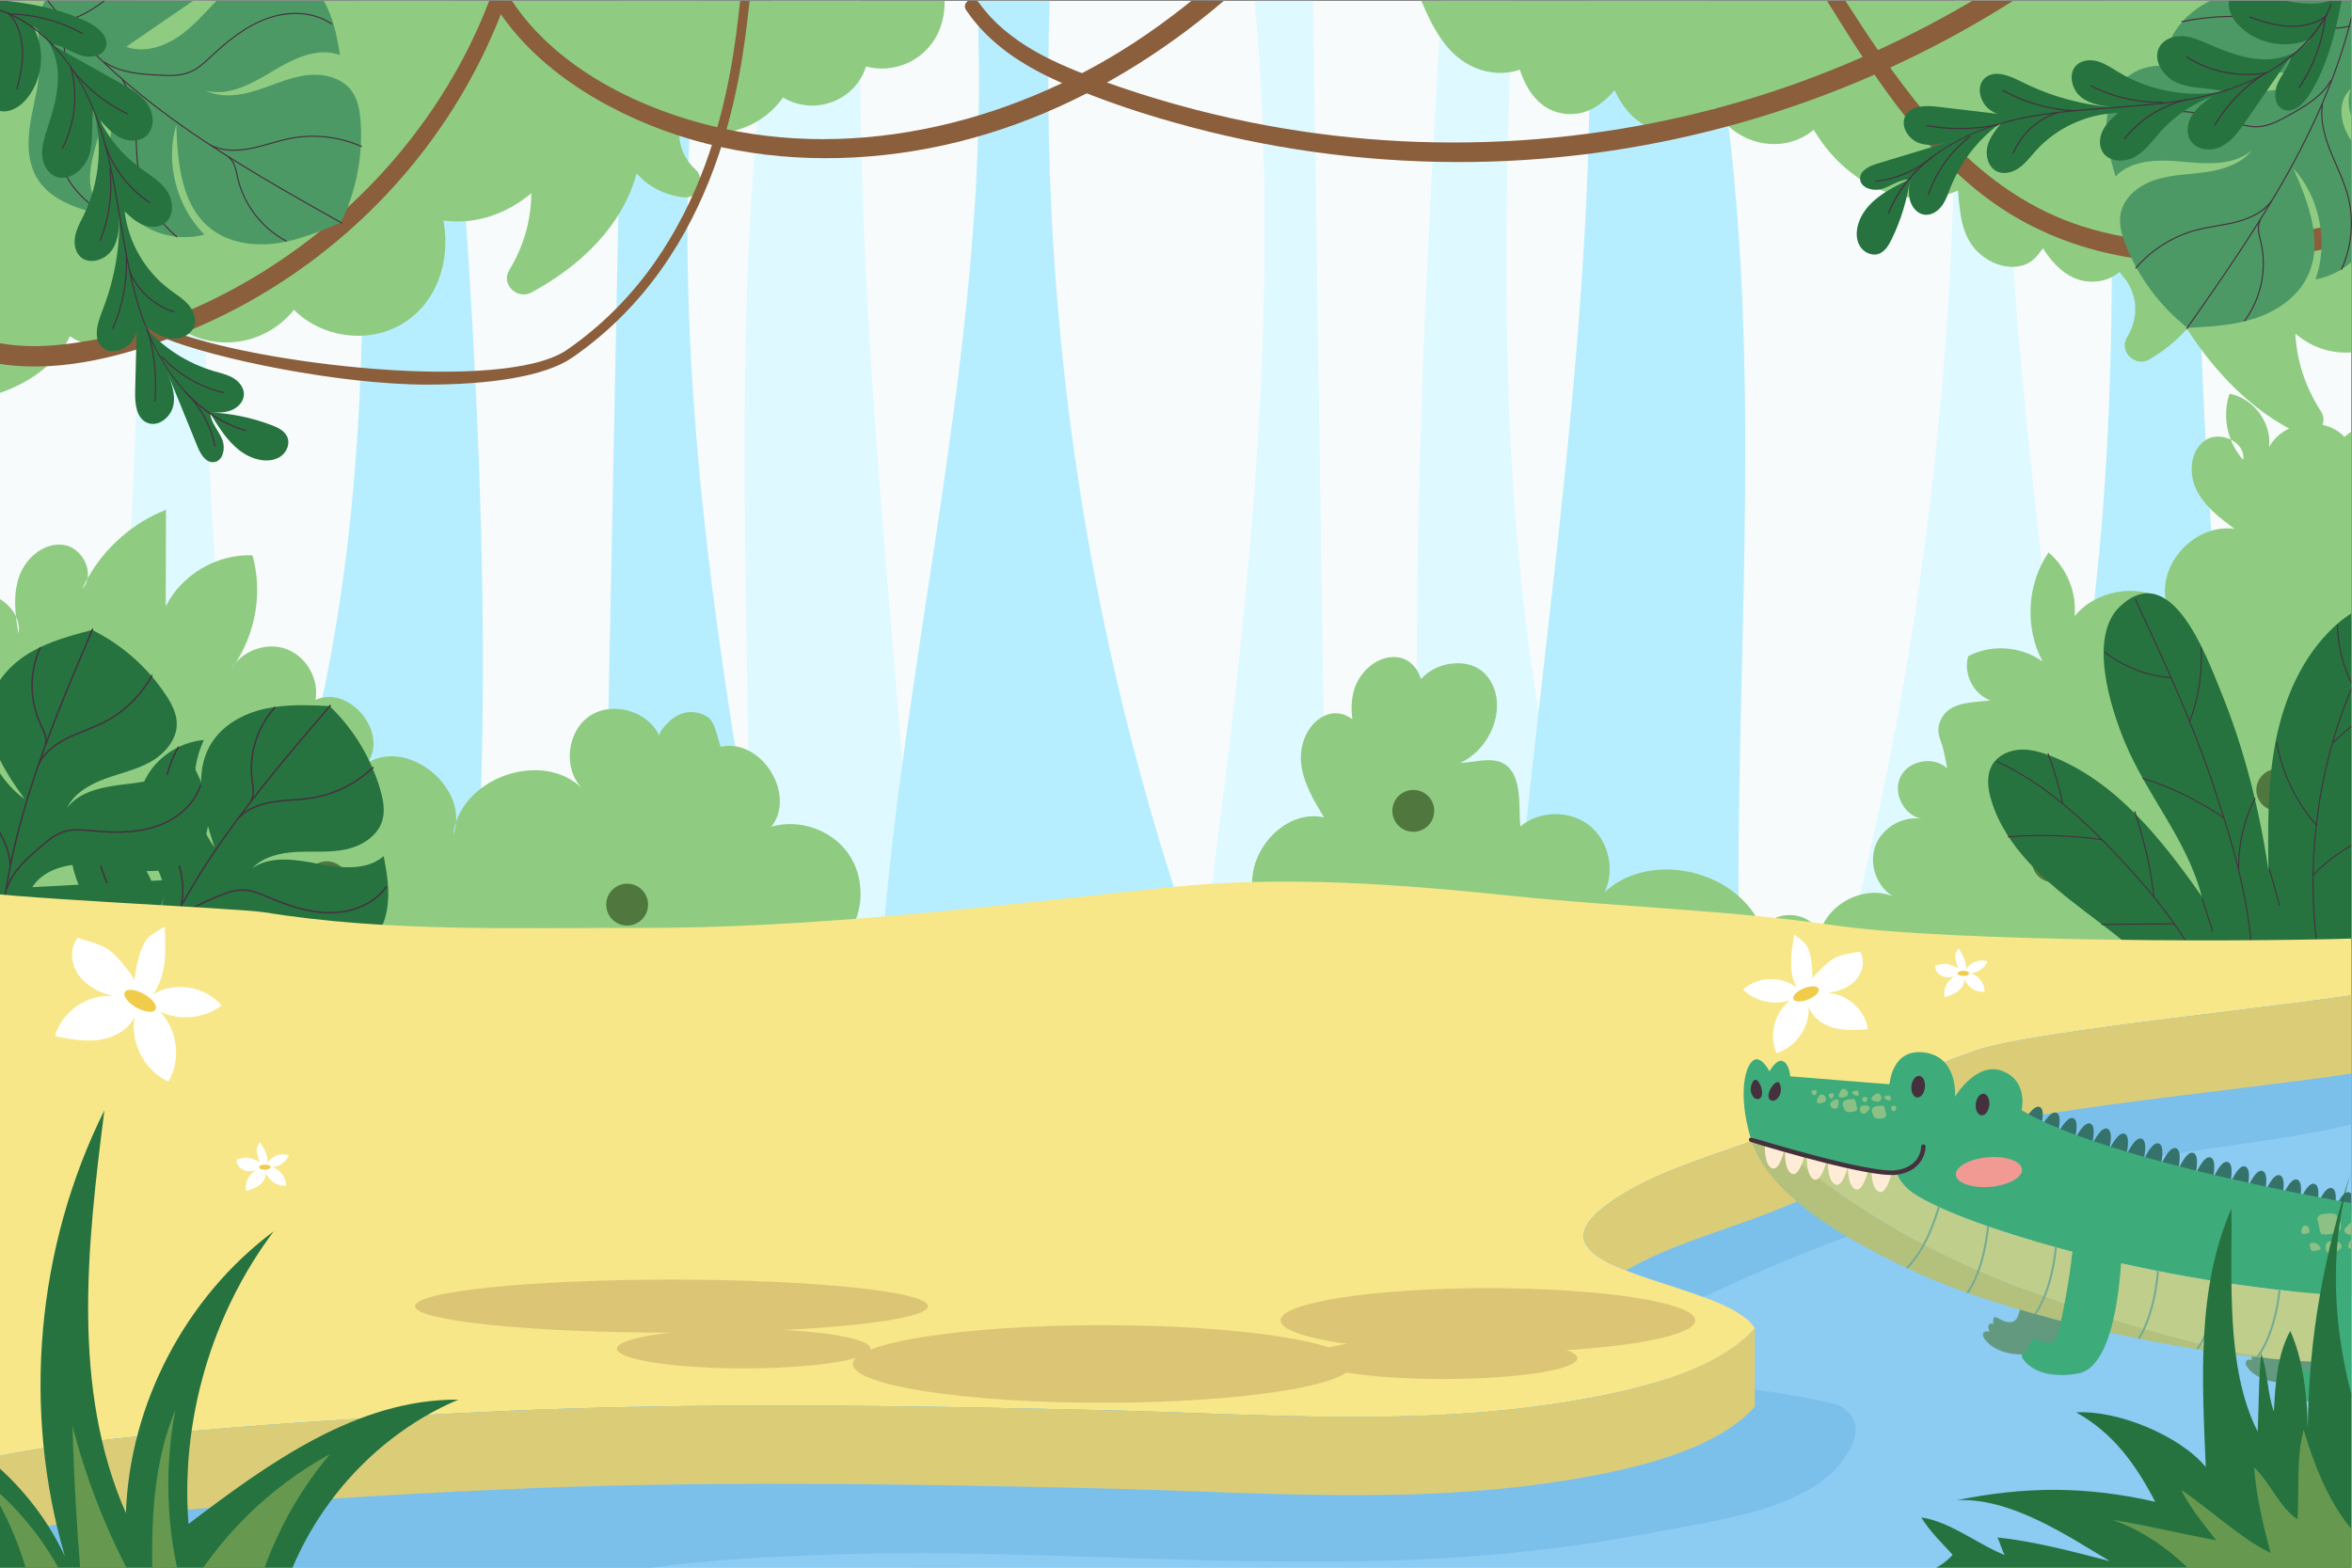 <?xml version="1.0" encoding="UTF-8"?>
<svg id="_Слой_2" data-name="Слой 2" xmlns="http://www.w3.org/2000/svg" width="750" height="500" xmlns:xlink="http://www.w3.org/1999/xlink" viewBox="0 0 750 500">
  <rect x="0" y="0" width="750" height="500" fill="#808080" stroke="none"/>
  <defs>
    <clipPath id="clippath">
      <rect x="-.25" y=".271" width="750" height="500" style="fill: none;"/>
    </clipPath>
    <clipPath id="clippath-1">
      <path d="m604.777,373.949s.843,3.555,5.408,6.682c16.88,11.184,78.595,28.934,136.167,32.511,41.879,2.602,84.079-4.299,103.979-8.255-2.794,1.825-5.838,3.713-9.14,5.659-27.915,16.449-60.038,21.21-81.004,23.364-38.621,3.966-113.492-11.877-148.056-27.578s-49.661-29.743-53.714-42.817c-.1-.32-.179-.628-.271-.943,26.553,10.208,46.631,11.377,46.631,11.377Z" style="fill: none;"/>
    </clipPath>
    <clipPath id="clippath-2">
      <path d="m604.777,373.949s.843,3.555,5.408,6.682c16.88,11.184,78.595,28.934,136.167,32.511,41.879,2.602,84.079-4.299,103.979-8.255-2.794,1.825-5.838,3.713-9.14,5.659-27.915,16.449-60.038,21.21-81.004,23.364-38.621,3.966-113.492-11.877-148.056-27.578s-49.661-29.743-53.714-42.817c-.1-.32-.179-.628-.271-.943,26.553,10.208,46.631,11.377,46.631,11.377Z" style="fill: none;"/>
    </clipPath>
    <clipPath id="clippath-3">
      <path d="m604.777,373.949s.843,3.555,5.408,6.682c16.88,11.184,78.595,28.934,136.167,32.511,41.879,2.602,84.079-4.299,103.979-8.255-2.794,1.825-5.838,3.713-9.14,5.659-27.915,16.449-60.038,21.21-81.004,23.364-38.621,3.966-113.492-11.877-148.056-27.578s-49.661-29.743-53.714-42.817c-.1-.32-.179-.628-.271-.943,26.553,10.208,46.631,11.377,46.631,11.377Z" style="fill: none;"/>
    </clipPath>
    <clipPath id="clippath-4">
      <rect x="-.25" y=".271" width="750" height="500" style="fill: none;"/>
    </clipPath>
  </defs>
  <g id="OBJECTS">
    <g id="BACKGROUND">
      <rect x="-.25" y=".271" width="750" height="500" style="fill: #f7fbfb;"/>
    </g>
    <g>
      <g>
        <path d="m238.839,253.449c-1.05-84.473-4.956-171.149,7.279-253.178h28.355c-2.954,166.614,34.645,335.987,16.77,500h-77.282c22.961-76.022,25.914-163.48,24.878-246.822Z" style="fill: #def9ff;"/>
        <path d="m43.25.271h23.59c-2.574,82.139-2.949,164.587,8.893,245.027,7.764,52.74,20.689,103.894,28.846,156.527,5.001,32.269,8.145,65.614,7.164,98.446H43.709C18.607,338.874,52.439,166.649,43.25.271Z" style="fill: #def9ff;"/>
        <path d="m455.785,327.88c-7.977-108.841-2.457-218.502,3.88-327.609h22.614c-3.033,75.536-3.892,151.492,8.083,225.16,8.55,52.594,23.48,102.899,34.151,154.788,8.027,39.03,13.616,79.878,12.068,120.052h-89.639c6.827-17.296,10.98-36.897,12.731-56.335,3.471-38.532-1.057-77.429-3.888-116.056Z" style="fill: #def9ff;"/>
        <path d="m400.08.271h18.586c1.194,80.197,2.389,160.394,3.583,240.591,1.292,86.727,2.455,174.739-10.289,259.409h-48.89c4.07-84.544,17.485-168.39,27.727-252.259,9.985-81.761,16.865-166.095,9.283-247.741Z" style="fill: #def9ff;"/>
        <path d="m577.969,341.102c32.52-107.714,47.928-224.659,45.155-340.831h17.235c-3.203,84.077,10.571,168.95,18.681,253.093,7.967,82.648,9.431,171.396-14.046,246.907h-87.322c-1.789-54.188,5.12-108.9,20.297-159.169Z" style="fill: #def9ff;"/>
      </g>
      <g>
        <path d="m554.602,253.449c1.411-84.473,6.661-171.149-9.783-253.178h-38.112c3.971,166.614-46.567,335.987-22.54,500h103.875c-30.863-76.022-34.833-163.48-33.44-246.822Z" style="fill: #b6eeff;"/>
        <path d="m703.151.271h-31.708c3.46,82.139,3.963,164.586-11.953,245.027-10.435,52.74-27.808,103.894-38.773,156.527-6.722,32.269-10.948,65.614-9.629,98.446h91.446c33.741-161.397-11.733-333.622.617-500Z" style="fill: #b6eeff;"/>
        <path d="m148.659,327.88c10.722-108.841,3.302-218.502-5.214-327.609h-30.396c4.077,75.536,5.231,151.492-10.864,225.16-11.492,52.594-31.559,102.899-45.903,154.788-10.789,39.029-18.301,79.877-16.221,120.052h120.485c-9.176-17.296-14.758-36.897-17.111-56.335-4.666-38.532,1.419-77.429,5.224-116.056Z" style="fill: #b6eeff;"/>
        <path d="m223.533.271h-24.981c-1.605,80.197-3.211,160.394-4.816,240.591-1.736,86.727-3.299,174.739,13.83,259.409h65.712c-5.47-84.544-23.502-168.39-37.268-252.259-13.421-81.761-22.668-166.095-12.477-247.741Z" style="fill: #b6eeff;"/>
        <path d="m395.402,341.102C351.691,233.388,330.982,116.443,334.709.271h-23.166c4.305,84.077-14.208,168.95-25.11,253.093-10.707,82.648-12.675,171.395,18.88,246.907h117.371c2.404-54.188-6.882-108.9-27.282-159.169Z" style="fill: #b6eeff;"/>
      </g>
    </g>
    <g style="clip-path: url(#clippath);">
      <g>
        <g>
          <g>
            <path d="m747.578,139.329c-6.482-6.86-19.622-5.057-24.017,3.294.91-7.732-4.959-15.654-12.621-17.035-1.623,4.711-1.401,9.978.401,14.616,2.542,1.247,4.386,3.601,3.95,6.444-1.711-1.877-3.032-4.08-3.95-6.444-2.6-1.275-5.932-1.391-8.318.33-4.719,3.404-5.161,10.626-2.563,15.832s7.437,8.867,12.109,12.334c-12.187-1.861-24.246,10.65-21.936,22.761-9.197-5.532-22.309-3.243-29.087,5.077.721-7.581-2.489-15.429-8.315-20.333-6.919,10.087-7.664,24.072-1.857,34.838-6.739-4.952-16.335-5.669-23.735-1.774-1.693,5.548,1.602,12.136,7.057,14.109-5.231.733-12.3.249-15.399,5.398-1.466,2.436-1.491,4.831-.523,7.348,1.093,2.843,1.533,5.959,2.163,8.954-4.242-4.035-12.277-2.624-14.891,2.614-2.614,5.239,1.089,12.507,6.863,13.471-6.099-1.036-12.67,2.734-14.853,8.522-2.183,5.788.261,12.958,5.526,16.208-9.576-3.965-21.966,2.952-23.616,13.183-.374-8.544-15.681-10.006-17.665-1.687-6.727-19.48-35.387-26.783-50.615-12.897,3.435-7.11,1.239-16.482-4.996-21.326-6.236-4.844-15.86-4.654-21.899.432-.488-5.228.352-12.795-2.602-17.431-3.774-5.922-10.829-3.013-16.615-2.841,10.311-4.561,15.735-19.318,8.426-27.902-5.267-6.186-16.086-4.422-20.884,1.18-.909-3.246-3.438-6.218-6.806-6.872-6.438-1.249-12.755,4.124-14.562,10.428-.864,3.015-.926,6.138-.495,9.243-1.996-1.509-4.536-2.316-6.983-1.76-6.34,1.441-9.904,8.729-9.415,15.212.489,6.483,3.977,12.303,7.372,17.847-14.669-3.302-28.513,16.026-20.666,28.852-6.583-7.395-21.438,2.173-17.427,11.225-9.038-4.621-20.344,7.389-16.482,16.219.311.492.599,1.002.845,1.537-.34-.498-.615-1.013-.845-1.537-4.214-6.662-14.096-9.268-20.912-5.127-7.319,4.447-9.372,15.622-4.111,22.38-11.231-7.882-28.589-4.934-36.588,6.214-.692-4.556-1.035-9.03-5.839-11.069-1.684-.715-3.545-.888-5.357-.832-.879.027-4.71.049-5.176.737,8.652-12.768-4.192-33.268-19.456-31.051,5.49-7.452,5.618-18.424.304-26.001-5.314-7.578-15.673-11.195-24.55-8.572,8.131-10.327-3.368-28.442-16.173-25.479-.906-2.503-1.501-6.278-3.017-8.411-1.29-1.815-4.273-2.687-6.375-2.679-2.275.008-4.481.906-6.25,2.309-.898.713-4.396,4.156-3.84,5.425-3.532-8.058-14.914-11.391-22.234-6.511-7.321,4.88-8.623,16.668-2.543,23.028-11.961-11.525-34.935-4.412-40.086,10.74-.098,1.441-.402,2.887-.954,4.316.152-1.502.487-2.939.954-4.316.908-13.266-16.169-26.006-28.294-18.806,6.896-9.555-5.859-25.016-16.55-20.062,1.21-6.69-2.975-13.949-9.37-16.254-5.587-2.014-12.285-.04-16.114,4.439-.469.714-.957,1.415-1.472,2.098.422-.749.917-1.449,1.472-2.098,6.547-9.965,8.611-22.805,5.388-34.297-11.305-.499-22.614,6.162-27.658,16.293.025-10.271.05-20.541.076-30.811-10.539,4.113-19.521,12.036-25.018,21.915-.229,1.17-.745,2.274-1.641,3.199.502-1.089,1.058-2.151,1.641-3.199.878-4.482-2.696-9.997-7.574-10.716-6.152-.906-12.003,4.002-14.146,9.839-1.515,4.129-1.585,8.574-1.093,12.986.768,1.664,1.109,3.504.837,5.435-.335-1.789-.633-3.609-.837-5.435-1.898-4.112-6.439-7.132-11.033-7.66v349.357h761.383V134.278c-2.797,1.388-5.442,3.067-7.868,5.051Z" style="fill: #8fcc81;"/>
            <g>
              <path d="m49.197,225.431c0,3.689-2.99,6.679-6.679,6.679s-6.679-2.99-6.679-6.679,2.99-6.679,6.679-6.679,6.679,2.991,6.679,6.679Z" style="fill: #50783e;"/>
              <path d="m110.892,281.379c0,3.689-2.99,6.679-6.679,6.679s-6.679-2.99-6.679-6.679,2.99-6.679,6.679-6.679c3.689,0,6.679,2.991,6.679,6.679Z" style="fill: #50783e;"/>
              <path d="m418.15,318.034c0,3.689-2.99,6.679-6.679,6.679s-6.679-2.99-6.679-6.679,2.99-6.679,6.679-6.679,6.679,2.99,6.679,6.679Z" style="fill: #50783e;"/>
              <path d="m732.853,251.938c0,3.689-2.99,6.679-6.679,6.679s-6.679-2.99-6.679-6.679,2.99-6.679,6.679-6.679,6.679,2.99,6.679,6.679Z" style="fill: #50783e;"/>
              <path d="m661.32,274.7c0,3.689-2.99,6.679-6.679,6.679s-6.679-2.99-6.679-6.679,2.99-6.679,6.679-6.679,6.679,2.991,6.679,6.679Z" style="fill: #50783e;"/>
              <path d="m691.035,220.11c0,3.689-2.99,6.679-6.679,6.679s-6.679-2.99-6.679-6.679,2.99-6.678,6.679-6.678c3.689-.001,6.679,2.989,6.679,6.678Z" style="fill: #50783e;"/>
              <path d="m457.349,258.616c0,3.689-2.99,6.679-6.679,6.679s-6.679-2.99-6.679-6.679,2.99-6.679,6.679-6.679,6.679,2.991,6.679,6.679Z" style="fill: #50783e;"/>
              <path d="m206.66,288.519c0,3.689-2.99,6.679-6.679,6.679s-6.679-2.99-6.679-6.679,2.99-6.679,6.679-6.679,6.679,2.99,6.679,6.679Z" style="fill: #50783e;"/>
              <path d="m272.491,331.955c0,3.689-2.99,6.679-6.679,6.679s-6.679-2.99-6.679-6.679,2.99-6.679,6.679-6.679,6.679,2.99,6.679,6.679Z" style="fill: #50783e;"/>
            </g>
          </g>
          <g>
            <g>
              <path d="m756.346,266.629c4.259-16.231,10.843-31.77,15.331-47.939,2.201-7.928,3.355-17.781-2.884-23.145-3.474-2.987-8.542-3.648-12.981-2.512s-8.321,3.861-11.66,6.999c-10.048,9.441-15.794,22.739-18.463,36.266-2.67,13.527-2.509,27.431-2.338,41.218-2.913-19.714-7.854-39.193-15.436-57.644-4.519-10.997-15.73-41.858-31.951-26.399-10.143,9.667-2.975,32.165,1.533,43.092,7.023,17.021,20.041,31.448,24.573,49.295-12.759-18.168-27.326-36.639-48.003-44.723-3.181-1.244-6.55-2.231-9.96-2.035s-6.888,1.747-8.698,4.643c-2.098,3.356-1.586,7.712-.437,11.499,4.59,15.132,17.478,26.072,30.082,35.622,10.611,8.04,21.842,16.18,29.177,27.077l58.238-16.777c-.858-11.505.93-23.308,3.877-34.537Z" style="fill: #267340;"/>
              <g>
                <path d="m739.355,305.116c-.084,0-.157-.061-.17-.146-2.903-18.605-2.25-38.648,1.888-57.962,4.313-20.127,12.238-38.382,22.921-52.789.057-.078.167-.092.241-.036.077.057.093.165.036.241-10.654,14.369-18.559,32.577-22.861,52.657-4.13,19.273-4.781,39.274-1.885,57.836.015.094-.049.183-.143.197-.01.001-.019.002-.027.002Z" style="fill: #45313d;"/>
                <path d="m718.315,311.177h0c-.096,0-.172-.077-.172-.172.017-21.566-6.718-43.299-13.034-61.978-6.713-19.848-15.684-39.149-24.359-57.815-.041-.086-.003-.189.084-.229.084-.041.188-.003.228.083,8.68,18.674,17.656,37.984,24.373,57.851,6.325,18.704,13.07,40.469,13.052,62.087.001.097-.076.173-.172.173Z" style="fill: #45313d;"/>
                <path d="m704.675,315.664c-.07,0-.135-.042-.161-.111-6.115-16.086-17.485-29.629-27.802-40.754-10.67-11.509-23.765-24.283-39.997-31.769-.086-.04-.125-.142-.084-.228s.144-.126.228-.084c16.286,7.511,29.413,20.312,40.106,31.846,10.338,11.15,21.735,24.725,27.87,40.866.034.09-.011.189-.099.223-.02.007-.041.011-.061.011Z" style="fill: #45313d;"/>
                <path d="m738.576,263.237c-.048,0-.096-.02-.129-.058-6.549-7.479-10.911-16.609-12.613-26.403-.016-.093.047-.183.141-.199.094-.007.183.048.199.141,1.692,9.731,6.024,18.803,12.532,26.233.063.072.056.181-.015.243-.035.029-.075.043-.115.043Z" style="fill: #45313d;"/>
                <path d="m743.931,237.048c-.045,0-.09-.017-.123-.052-.066-.068-.065-.177.003-.243,7.968-7.767,17.605-14.145,27.867-18.447.086-.037.19.005.225.092.037.087-.004.189-.092.225-10.221,4.285-19.821,10.639-27.76,18.376-.033.033-.077.049-.12.049Z" style="fill: #45313d;"/>
                <path d="m750.266,218.909c-.063,0-.122-.034-.154-.093-3.094-6.007-4.796-12.751-4.921-19.505-.001-.095.075-.174.169-.175h.003c.094,0,.17.075.172.169.124,6.701,1.813,13.393,4.883,19.352.043.085.009.189-.074.232-.024.014-.051.02-.078.02Z" style="fill: #45313d;"/>
                <path d="m737.571,279.327c-.043,0-.085-.015-.119-.046-.069-.066-.072-.175-.007-.245,5.133-5.424,11.526-9.716,18.49-12.412.087-.034.189.01.222.099.035.089-.009.189-.099.222-6.917,2.677-13.266,6.94-18.362,12.328-.034.036-.079.054-.125.054Z" style="fill: #45313d;"/>
                <path d="m698.216,230.249c-.021,0-.043-.004-.064-.012-.087-.036-.132-.136-.097-.225,2.819-7.114,4.049-15.009,3.658-23.465-.005-.096.07-.176.164-.181.104.003.175.07.181.164.394,8.506-.846,16.448-3.681,23.609-.027.07-.092.11-.161.11Z" style="fill: #45313d;"/>
                <path d="m691.925,216.304c-.005,0-.009,0-.015-.001-7.51-.638-14.919-3.543-20.861-8.182-.075-.058-.089-.166-.03-.242.061-.075.168-.089.242-.03,5.89,4.598,13.234,7.477,20.679,8.109.094.008.164.091.156.186-.006.091-.082.16-.171.16Z" style="fill: #45313d;"/>
                <path d="m709.147,261.015c-.034,0-.068-.01-.097-.03-8.226-5.597-17.406-10.07-25.848-12.596-.092-.028-.143-.124-.116-.214.027-.092.122-.142.214-.117,8.476,2.536,17.69,7.026,25.944,12.642.079.054.099.161.045.239-.032.049-.087.076-.142.076Z" style="fill: #45313d;"/>
                <path d="m713.886,277.122c-.094,0-.171-.076-.172-.169-.134-7.754,1.667-15.498,5.206-22.397.044-.085.147-.119.233-.074.084.044.118.148.074.233-3.515,6.847-5.302,14.535-5.169,22.231.001.096-.075.175-.169.176,0,0-.002,0-.003,0Z" style="fill: #45313d;"/>
                <path d="m657.786,256.483c-.079,0-.152-.055-.169-.136-1.166-5.383-2.737-10.726-4.67-15.879-.033-.09.012-.189.101-.223.09-.031.189.013.222.101,1.939,5.169,3.515,10.527,4.684,15.927.02.093-.039.184-.133.205-.011.004-.023.005-.035.005Z" style="fill: #45313d;"/>
                <path d="m670.237,267.954c-.008,0-.016,0-.024-.001-9.612-1.353-20.209-1.666-29.83-.883-.089,0-.178-.064-.186-.159-.007-.094.064-.178.158-.186,9.649-.782,20.268-.467,29.907.885.094.014.16.101.147.196-.013.086-.087.148-.172.148Z" style="fill: #45313d;"/>
                <path d="m686.826,286.246c-.087,0-.162-.066-.171-.155-.864-8.363-2.853-17.249-6.079-27.16-.029-.091.02-.188.111-.218.09-.029.188.021.218.111,3.233,9.936,5.226,18.843,6.093,27.232.01.094-.058.179-.154.189-.006.001-.012.001-.018.001Z" style="fill: #45313d;"/>
                <path d="m670.209,295.008c-.094,0-.171-.076-.172-.171-.001-.094.076-.172.171-.174l23.042-.192h.001c.094,0,.171.076.172.171.001.096-.076.173-.171.174l-23.042.192h-.001Z" style="fill: #45313d;"/>
                <path d="m705.552,297.164c-.073,0-.141-.047-.164-.12l-3.312-10.269c-.029-.09.021-.188.112-.217.091-.03.188.021.217.112l3.312,10.269c.029.09-.021.188-.112.217-.018.006-.035.008-.053.008Z" style="fill: #45313d;"/>
                <path d="m726.908,288.943c-.076,0-.144-.05-.167-.126l-3.226-11.624c-.025-.092.029-.188.12-.213.098-.021.186.029.213.12l3.226,11.624c.024.092-.029.188-.12.213-.015.003-.031.006-.046.006Z" style="fill: #45313d;"/>
              </g>
            </g>
            <g>
              <g>
                <path d="m79.965,325.225c10.282-.76,20.908-6.932,23.535-16.902-13.74-3.531-27.479-7.063-41.219-10.595,4.695-3.966,11.67-3.953,17.535-2.118,5.866,1.835,11.125,5.211,16.839,7.475,5.715,2.263,12.411,3.323,17.863.485,5.011-2.608,8.017-8.111,8.925-13.687.908-5.576.004-11.277-1.099-16.817-5.491,4.735-13.719,3.814-20.839,2.443-7.12-1.372-15.147-2.748-21.086,1.412,3.602-3.737,9.093-4.949,14.278-5.202,5.184-.252,10.446.264,15.526-.801s10.174-4.177,11.673-9.147c.962-3.191.311-6.636-.613-9.838-2.922-10.132-8.568-19.464-16.186-26.754-6.907-.313-13.911-.618-20.66.886-6.749,1.503-13.329,5.057-16.993,10.921-6.088,9.744-2.642,22.379.975,33.284-7.153-9.686-8.516-23.334-3.421-34.243-7.19.617-13.987,4.794-17.786,10.928-3.799,6.135-4.509,14.081-1.857,20.792,1.682,4.258,4.598,7.965,6.085,12.295,1.488,4.33,1.054,9.921-2.764,12.447,2.222-4.513.714-10.013-1.804-14.368s-5.993-8.148-8.07-12.73-2.422-10.515,1.019-14.184c-7.235,4.568-15.13,10.071-16.684,18.485-1.06,5.74,1.17,11.587,4.049,16.666,2.879,5.078,6.466,9.806,8.521,15.27,3.104,8.251,4.02,19.41,14.955,19.976,9.813.51,19.313,4.36,29.303,3.621Z" style="fill: #267340;"/>
                <g>
                  <path d="m44.769,319.202c-.023,0-.047-.003-.07-.01-.125-.038-.194-.171-.156-.296,5.059-16.243,13.389-32.611,25.466-50.04,10.789-15.571,23.163-30.015,35.129-43.984.085-.1.235-.111.333-.026.1.085.111.234.026.333-11.958,13.96-24.323,28.396-35.099,43.947-12.049,17.388-20.358,33.714-25.403,49.91-.032.101-.126.166-.226.166Z" style="fill: #45313d;"/>
                  <path d="m57.76,288.897c-.019,0-.037-.002-.056-.007-.127-.03-.205-.158-.174-.285.96-3.936.633-8.312-1.062-14.188-.42-1.457-.896-2.931-1.357-4.355-1.007-3.116-2.047-6.34-2.586-9.631-1.235-7.554.28-15.67,4.155-22.27.066-.112.21-.149.324-.084.112.066.15.211.084.324-3.82,6.505-5.313,14.506-4.095,21.953.532,3.256,1.567,6.462,2.569,9.562.461,1.428.938,2.904,1.361,4.37,1.158,4.011,2.325,9.277,1.067,14.43-.027.109-.124.181-.23.181Z" style="fill: #45313d;"/>
                  <path d="m45.764,313.927c-.129,0-.235-.104-.236-.234-.063-5.896-1.378-11.857-3.8-17.238-1.146-2.543-2.57-5.042-3.947-7.458-2.739-4.808-5.573-9.779-6.336-15.328-.998-7.241,1.68-15.193,7.346-21.82.086-.1.235-.111.334-.026.099.085.111.234.026.333-5.578,6.524-8.217,14.341-7.238,21.447.751,5.459,3.561,10.39,6.279,15.159,1.383,2.425,2.812,4.934,3.967,7.499,2.449,5.439,3.778,11.466,3.842,17.427.001.13-.103.238-.234.239-.001,0-.002,0-.003,0Z" style="fill: #45313d;"/>
                  <path d="m54.515,295.865c-.047,0-.094-.014-.136-.043-.107-.075-.133-.223-.058-.33,3.36-4.786,9.202-7.308,13.896-9.333,2.908-1.255,6.205-2.679,9.63-2.52,2.658.124,5.16,1.184,7.58,2.209l.465.197c5.642,2.382,12.341,4.813,19.317,4.813.069,0,.137-.001.206-.001,7.421-.051,13.994-3.094,17.584-8.142.075-.107.223-.133.33-.055.106.076.132.223.056.33-3.678,5.17-10.395,8.288-17.966,8.34-.07,0-.14.001-.209.001-7.06,0-13.815-2.449-19.501-4.85l-.466-.197c-2.381-1.009-4.843-2.053-7.417-2.172-3.311-.162-6.56,1.245-9.421,2.48-4.639,2.003-10.413,4.494-13.697,9.172-.046.066-.119.101-.193.101Z" style="fill: #45313d;"/>
                  <path d="m89.651,318.53c-7.321,0-14.69-1.015-21.678-3.009-1.27-.362-2.565-.764-3.817-1.153-5.54-1.719-11.269-3.495-16.95-2.538-.13.02-.251-.064-.273-.193s.065-.252.193-.273c5.795-.979,11.576.817,17.169,2.554,1.25.388,2.542.789,3.806,1.15,9.511,2.714,19.736,3.606,29.568,2.576.122-.015.246.082.26.211s-.081.246-.211.26c-2.666.276-5.363.415-8.067.415Z" style="fill: #45313d;"/>
                  <path d="m76.083,261.114c-.058,0-.115-.021-.161-.063-.096-.089-.101-.239-.013-.334,2.476-2.67,6.259-4.42,11.242-5.202,2.025-.317,4.098-.471,6.105-.62,2.071-.155,4.213-.315,6.292-.652,7.165-1.17,13.99-4.586,19.218-9.621.096-.09.244-.087.334.006.091.094.088.243-.006.334-5.297,5.101-12.212,8.564-19.471,9.747-2.099.342-4.251.503-6.333.658-1.996.148-4.061.302-6.066.616-4.877.763-8.567,2.464-10.969,5.055-.046.05-.109.076-.172.076Z" style="fill: #45313d;"/>
                  <path d="m79.972,255.756c-.044,0-.089-.013-.129-.038-.11-.071-.141-.217-.07-.326,1.071-1.652.773-3.778.485-5.834l-.096-.694c-1.105-8.388,1.633-17.133,7.324-23.395.09-.097.238-.103.334-.016.097.088.104.238.016.334-5.599,6.16-8.292,14.764-7.205,23.015l.094.691c.3,2.142.61,4.357-.556,6.156-.044.069-.12.107-.197.107Z" style="fill: #45313d;"/>
                </g>
              </g>
              <g>
                <path d="m35.418,303.879c9.58-3.812,17.863-12.889,17.375-23.188-14.166.756-28.332,1.512-42.498,2.268,3.288-5.193,9.945-7.274,16.091-7.284s12.176,1.631,18.307,2.075c6.13.443,12.836-.556,17.185-4.9,3.997-3.992,5.212-10.144,4.404-15.735-.808-5.591-3.382-10.757-6.097-15.711-3.817,6.165-11.941,7.757-19.144,8.586-7.203.829-15.274,1.926-19.689,7.677,2.314-4.646,7.188-7.451,12.057-9.248,4.87-1.797,10.043-2.884,14.57-5.425,4.526-2.541,8.451-7.039,8.388-12.229-.04-3.333-1.696-6.423-3.538-9.2-5.829-8.787-14.016-15.994-23.472-20.661-6.682,1.775-13.454,3.587-19.441,7.047-5.986,3.46-11.196,8.825-12.93,15.519-2.882,11.122,4.199,22.14,10.922,31.456-9.73-7.092-15.128-19.701-13.543-31.637-6.673,2.747-11.903,8.771-13.685,15.764-1.782,6.992-.074,14.785,4.47,20.391,2.883,3.557,6.777,6.218,9.496,9.901,2.719,3.684,3.984,9.147,1.1,12.703.764-4.972-2.325-9.765-6.034-13.163-3.709-3.398-8.163-5.973-11.519-9.72-3.356-3.747-5.467-9.303-3.286-13.836-5.53,6.529-11.408,14.149-10.365,22.641.712,5.794,4.594,10.702,8.865,14.682s9.111,7.413,12.712,12.007c5.437,6.938,9.662,17.307,20.262,14.565,9.511-2.461,19.729-1.641,29.037-5.345Z" style="fill: #267340;"/>
                <g>
                  <path d="m-.034,308.711c-.13,0-.236-.105-.236-.235-.051-17.011,2.981-35.125,9.268-55.377,5.613-18.079,13.081-35.579,20.304-52.502.05-.121.189-.18.31-.125.121.051.177.19.125.31-7.218,16.912-14.681,34.4-20.287,52.456C3.177,273.444.152,291.512.203,308.473c0,.132-.106.238-.237.238H-.034Z" style="fill: #45313d;"/>
                  <path d="m3.26,275.905c-.124,0-.228-.096-.236-.221-.266-4.044-1.891-8.119-5.272-13.214-.839-1.263-1.733-2.525-2.599-3.743-1.897-2.672-3.858-5.436-5.36-8.416-3.445-6.832-4.437-15.029-2.722-22.488.029-.126.155-.202.284-.177.127.029.207.156.178.284-1.692,7.352-.714,15.432,2.683,22.169,1.486,2.947,3.437,5.695,5.323,8.354.868,1.222,1.765,2.486,2.607,3.756,2.308,3.479,5.003,8.151,5.35,13.445.009.13-.09.242-.22.252-.006-.001-.011-.001-.016-.001Z" style="fill: #45313d;"/>
                  <path d="m2.256,283.525c-.024,0-.048-.004-.072-.01-.125-.04-.193-.172-.154-.297,1.768-5.576,6.584-9.733,10.453-13.076,2.395-2.069,5.109-4.413,8.43-5.292,2.572-.683,5.278-.422,7.892-.17l.504.049c6.16.585,13.359.891,20.066-1.272,7.064-2.278,12.42-7.154,14.329-13.045.04-.122.175-.193.298-.151.124.04.192.174.152.298-1.955,6.035-7.426,11.025-14.633,13.348-6.791,2.189-14.05,1.882-20.256,1.293l-.505-.048c-2.573-.249-5.235-.506-7.725.155-3.215.852-5.885,3.158-8.242,5.195-3.824,3.302-8.583,7.411-10.311,12.859-.033.1-.126.164-.226.164Z" style="fill: #45313d;"/>
                  <path d="m.04,300.961c-.085,0-.169-.047-.211-.129-.059-.115-.013-.259.103-.318,5.231-2.672,11.288-2.696,17.146-2.718,1.308-.005,2.661-.01,3.974-.046,9.885-.268,19.905-2.487,28.978-6.419.119-.055.259.004.311.122.052.12-.004.26-.124.311-9.126,3.956-19.207,6.189-29.152,6.459-1.319.035-2.674.041-3.985.046-5.802.022-11.802.045-16.932,2.667-.034.016-.072.025-.108.025Z" style="fill: #45313d;"/>
                  <path d="m12.397,243.902c-.035,0-.069-.007-.101-.023-.118-.056-.168-.197-.112-.314,1.562-3.292,4.644-6.098,9.162-8.337,1.837-.911,3.771-1.681,5.641-2.427,1.928-.768,3.922-1.562,5.802-2.508,6.484-3.266,11.968-8.574,15.443-14.948.063-.115.208-.156.321-.095.115.063.157.206.095.321-3.521,6.457-9.077,11.836-15.646,15.144-1.898.956-3.902,1.754-5.84,2.526-1.861.742-3.786,1.508-5.606,2.411-4.42,2.191-7.43,4.921-8.945,8.115-.041.085-.126.135-.214.135Z" style="fill: #45313d;"/>
                  <path d="m14.498,237.624c-.021,0-.042-.002-.064-.008-.126-.035-.199-.165-.164-.291.526-1.897-.397-3.836-1.289-5.711l-.299-.633c-3.572-7.67-3.586-16.834-.038-24.515.055-.119.195-.169.314-.116.119.055.171.196.116.314-3.491,7.556-3.477,16.572.037,24.117l.297.629c.93,1.954,1.891,3.975,1.318,6.04-.03.105-.125.174-.228.174Z" style="fill: #45313d;"/>
                </g>
              </g>
            </g>
          </g>
          <g>
            <path d="m760.038,298.981c-36.617,1.681-138.094,1.522-174.95-3.842-33.803-4.92-68.168-5.797-102.094-9.326-36.562-3.803-73.663-6.671-110.371-2.796-56.199,5.932-112.375,13.055-169.042,12.935-39.953-.084-79.782,1.381-119.383-4.99-8.607-1.385-87.78-4.619-96.959-7.353v252.194h772.799v-236.822Z" style="fill: #f7e788;"/>
            <g>
              <g>
                <path d="m760.038,315.639c-22.055,4.783-110.855,12.681-130.329,19.551-22.514,7.943-44.001,18.218-66.22,26.916-16.373,6.41-36.325,11.358-50.789,21.916-30.153,22.01,37.43,23.996,46.893,39.64-12.313,13.955-38.663,19.785-56.172,22.846-50.955,8.908-101.395,4.394-152.752,3.224-62.958-1.434-127.344-2.511-190.258.331-31.3,1.414-139.828,6.684-173.172,17.422v68.318h772.799v-220.164Z" style="fill: #8ccbf2;"/>
                <path d="m86.354,535.804c50.696-25.381,108.744-37.392,165.208-39.458,91.856-4.772,180.132,10.736,273.181-7.158,21.278-4.256,58.686-7.562,66.529-30.229,1.672-4.833-1.378-9.996-6.353-11.179-17.603-4.187-35.664-5.901-53.379-7.962-9.744,3.208-19.905,5.254-28.119,6.69-50.955,8.908-101.395,4.394-152.752,3.224-62.958-1.434-127.344-2.511-190.258.331-31.3,1.414-139.828,6.684-173.172,17.422v68.318h99.115v.001Z" style="fill: #7ac0eb;"/>
                <path d="m760.038,315.639c-22.055,4.783-110.855,12.681-130.329,19.551-22.514,7.943-44.001,18.218-66.22,26.916-16.373,6.41-36.325,11.358-50.789,21.916-22.314,16.288,8.894,21.611,30.464,29.618,109.588-51.233,165.622-42.643,216.873-57.691v-40.31h.001Z" style="fill: #7ac0eb;"/>
              </g>
              <g>
                <path d="m760.038,315.638c-22.055,4.783-110.854,12.683-130.329,19.555-22.511,7.945-44.007,18.216-66.219,26.913-16.367,6.406-36.325,11.357-50.783,21.914-14.077,10.271-6.859,16.188,5.822,21.163,13.695-8.04,30.694-12.526,44.961-18.109,22.212-8.696,43.709-18.979,66.219-26.912,19.475-6.872,108.274-14.772,130.329-19.555v-24.969Z" style="fill: #dbcd78;"/>
                <path d="m538.939,437.105c-11.786,4.831-25.183,7.599-35.514,9.4-50.962,8.911-101.399,4.402-152.755,3.233-62.963-1.443-127.345-2.517-190.26.322-31.296,1.415-139.824,6.69-173.172,17.427v24.963c33.348-10.738,141.876-16.007,173.172-17.422,62.915-2.839,127.298-1.766,190.26-.334,51.356,1.169,101.793,5.69,152.755-3.221,17.5-3.054,43.852-8.887,56.163-22.845v-24.967c-5.046,5.726-12.454,10.08-20.649,13.444Z" style="fill: #dbcd78;"/>
              </g>
            </g>
          </g>
          <g>
            <g>
              <path d="m52.525,295.61c.402,7.405.632,15.447-3.655,21.499,6.845-4.192,16.658-2.578,21.8,3.586-5.555,4.201-13.504,4.966-19.759,1.903,5.71,5.719,6.93,15.392,2.817,22.349-7.66-3.408-12.365-12.431-10.775-20.662-2.036,4.247-6.716,6.727-11.382,7.37s-9.391-.259-14.014-1.157c2.106-7.907,10.461-13.629,18.594-12.736-4.201-1.09-8.364-3.087-10.942-6.579-2.578-3.491-3.131-8.71-.417-12.097,3.44,1.191,8.173,2.167,10.904,4.624,1.489,1.34,2.847,2.829,4.055,4.426.668.882,3.201,3.74,3.039,4.872.622-4.341,1.283-8.8,3.454-12.611.831-1.459,1.893-2.173,3.258-3.034.203-.128,3.015-1.861,3.023-1.753Z" style="fill: #fff;"/>
              <path d="m39.788,316.432c-.668,1.188.989,3.387,3.701,4.911,2.712,1.524,5.451,1.796,6.119.608s-.989-3.387-3.701-4.911c-2.711-1.524-5.451-1.797-6.119-.608Z" style="fill: #f1cc4b;"/>
            </g>
            <g>
              <path d="m572.173,298.138c-1.025,5.645-1.979,11.794.726,16.853-4.848-3.879-12.536-3.59-17.078.643,3.857,3.761,9.884,5.118,14.981,3.371-4.936,3.837-6.807,11.143-4.324,16.88,6.208-1.874,10.692-8.344,10.268-14.816,1.152,3.457,4.504,5.812,8.023,6.757,3.519.945,7.233.71,10.868.467-.852-6.272-6.71-11.472-13.039-11.573,3.33-.43,6.717-1.56,9.034-3.991,2.316-2.43,3.245-6.382,1.49-9.244-2.756.581-6.482.873-8.816,2.495-1.272.884-2.458,1.896-3.541,3.005-.598.612-2.819,2.561-2.804,3.445-.057-3.392-.134-6.878-1.431-10.013-.497-1.2-1.242-1.851-2.207-2.643-.142-.116-2.133-1.718-2.15-1.636Z" style="fill: #fff;"/>
              <path d="m579.935,315.35c.398.977-1.087,2.504-3.315,3.411-2.229.908-4.358.851-4.755-.125-.398-.977,1.087-2.504,3.315-3.411,2.228-.908,4.357-.851,4.755.125Z" style="fill: #f1cc4b;"/>
            </g>
            <g>
              <path d="m82.893,364.262c1.313,2.05,2.678,4.309,2.433,6.73,1.277-2.304,4.34-3.43,6.805-2.501-.907,2.098-3.053,3.602-5.335,3.738,2.555.71,4.468,3.275,4.418,5.927-2.739.265-5.541-1.55-6.418-4.158.105,1.542-.83,3.007-2.059,3.945-1.228.938-2.724,1.445-4.189,1.936-.677-2.599.783-5.584,3.251-6.644-1.376.368-2.888.471-4.188-.109-1.301-.58-2.302-1.981-2.075-3.387,1.175-.216,2.684-.703,3.862-.443.642.142,1.27.348,1.874.608.333.144,1.519.55,1.656.9-.524-1.34-1.057-2.721-1.053-4.16.002-.551.189-.927.44-1.393.035-.069.558-1.018.578-.989Z" style="fill: #fff;"/>
              <path d="m82.622,372.268c.001.447.83.807,1.851.804,1.021-.003,1.847-.369,1.846-.816-.001-.447-.83-.807-1.851-.804-1.021.004-1.847.369-1.846.816Z" style="fill: #f1cc4b;"/>
            </g>
            <g>
              <path d="m624.507,302.436c1.312,2.05,2.678,4.309,2.433,6.73,1.277-2.304,4.34-3.43,6.805-2.501-.907,2.098-3.053,3.602-5.335,3.738,2.555.71,4.468,3.275,4.418,5.927-2.739.265-5.541-1.55-6.418-4.158.105,1.542-.83,3.007-2.059,3.945-1.229.938-2.724,1.445-4.189,1.936-.677-2.599.783-5.584,3.251-6.644-1.376.368-2.888.471-4.189-.109-1.301-.58-2.302-1.981-2.075-3.387,1.175-.216,2.684-.703,3.862-.443.642.142,1.271.348,1.874.608.333.144,1.519.55,1.656.9-.524-1.34-1.056-2.721-1.053-4.16.001-.551.189-.926.44-1.393.037-.069.56-1.019.579-.989Z" style="fill: #fff;"/>
              <path d="m624.237,310.442c.001.447.83.807,1.851.804,1.021-.003,1.847-.369,1.846-.816-.001-.447-.83-.807-1.851-.804s-1.848.368-1.846.816Z" style="fill: #f1cc4b;"/>
            </g>
          </g>
          <g>
            <g>
              <path d="m755.633,388.425s1.238-6.308-1.003-6.959c-2.236-.649-4.638,5.749-4.638,5.749l5.641,1.21Z" style="fill: #357269;"/>
              <path d="m749.994,387.207s1.351-6.283-.887-6.933c-2.252-.708-4.708,5.649-4.708,5.649l2.779.672,2.816.612Z" style="fill: #357269;"/>
              <path d="m744.4,385.916s1.418-6.27-.834-6.986c-2.252-.715-4.724,5.642-4.724,5.642l5.558,1.344Z" style="fill: #357269;"/>
              <path d="m738.845,384.564s1.433-6.266-.818-6.982c-2.252-.715-4.739,5.638-4.739,5.638l5.557,1.344Z" style="fill: #357269;"/>
              <path d="m733.29,383.212s1.448-6.262-.799-6.993c-2.247-.729-4.751,5.615-4.751,5.615l5.55,1.378Z" style="fill: #357269;"/>
              <path d="m727.742,381.827s1.465-6.259-.782-6.989c-2.247-.729-4.768,5.61-4.768,5.61l5.55,1.379Z" style="fill: #357269;"/>
              <path d="m722.193,380.44s1.481-6.252-.764-6.987c-2.242-.743-4.781,5.585-4.781,5.585l5.545,1.402Z" style="fill: #357269;"/>
              <path d="m716.651,379.031s1.5-6.251-.741-6.995c-2.241-.743-4.801,5.58-4.801,5.58l5.542,1.415Z" style="fill: #357269;"/>
              <path d="m711.11,377.608s1.52-6.245-.721-6.99c-2.236-.755-4.818,5.554-4.818,5.554l5.539,1.436Z" style="fill: #357269;"/>
              <path d="m705.574,376.164s1.542-6.24-.693-7c-2.235-.758-4.841,5.546-4.841,5.546l5.534,1.454Z" style="fill: #357269;"/>
              <path d="m700.042,374.703s1.564-6.232-.669-6.996c-2.228-.775-4.86,5.516-4.86,5.516l5.529,1.48Z" style="fill: #357269;"/>
              <path d="m694.516,373.216s1.59-6.228-.638-7.004c-2.228-.774-4.888,5.509-4.888,5.509l5.526,1.495Z" style="fill: #357269;"/>
              <path d="m688.992,371.713s1.616-6.216-.605-7.01c-2.22-.791-4.912,5.476-4.912,5.476l5.517,1.534Z" style="fill: #357269;"/>
              <path d="m683.477,370.171s1.65-6.212-.571-7.005c-2.218-.793-4.942,5.448-4.942,5.448l5.513,1.557Z" style="fill: #357269;"/>
              <path d="m677.966,368.607s1.685-6.203-.527-7.014c-2.211-.808-4.979,5.426-4.979,5.426l5.506,1.588Z" style="fill: #357269;"/>
              <path d="m672.462,367.012s1.724-6.193-.479-7.022c-2.201-.827-5.019,5.388-5.019,5.388l5.498,1.634Z" style="fill: #357269;"/>
              <path d="m666.966,365.37s1.769-6.173-.422-7.023c-2.189-.846-5.067,5.341-5.067,5.341l5.489,1.682Z" style="fill: #357269;"/>
              <path d="m661.48,363.681s1.827-6.157-.351-7.027c-2.176-.863-5.129,5.282-5.129,5.282l5.48,1.745Z" style="fill: #357269;"/>
              <path d="m656.002,361.928s1.905-6.14-.257-7.028c-1.086-.44-2.37.849-3.409,2.262-1.035,1.41-1.806,2.932-1.806,2.932,1.823.633,3.648,1.235,5.472,1.834Z" style="fill: #357269;"/>
              <path d="m650.533,360.087s2.007-6.096-.108-7.03c-1.056-.47-2.369.802-3.457,2.169-1.076,1.376-1.979,2.831-1.979,2.831,1.946.776,3.699,1.386,5.544,2.03Z" style="fill: #357269;"/>
            </g>
            <path d="m664.318,387.758s.135,41.303-14.073,43.751-17.815-5.13-17.815-5.13c0,0-.783-2.263,1.983-1.639,0,0-1.398-3.201,1.247-2.48,0,0-.549-3.001,1.297-1.931,1.846,1.071,4.638,2.46,6.196.122,1.559-2.338,5.569-25.438,5.571-31.538.002-6.1,12.429-17.292,15.594-1.155Z" style="fill: #62997f;"/>
            <path d="m748.104,396.769s.135,41.303-14.073,43.751-17.815-5.13-17.815-5.13c0,0-.783-2.263,1.983-1.638,0,0-1.398-3.201,1.247-2.48,0,0-.549-3.001,1.297-1.931s4.638,2.46,6.197.122c1.559-2.338,5.162-25.7,5.164-31.8.001-6.101,12.835-17.031,16-.894Z" style="fill: #62997f;"/>
            <g>
              <path d="m610.185,380.631c-4.565-3.127-5.408-6.682-5.408-6.682,0,0-20.079-1.169-46.631-11.377-3.683-12.576-2.028-21.597.578-24.08,2.671-2.545,5.537,3.21,5.537,3.21,0,0,2.186-4.123,4.271-3.245s2.313,4.825,2.313,4.825l31.688,2.536s.672-11.693,11.327-10.111c10.656,1.582,9.549,14.1,9.549,14.1,0,0,6.795-11.471,15.159-8.2s6.068,12.454,6.068,12.454c24.525,15.067,103.62,31.375,147.391,35.647s75.453-8.315,76.737-8.502c13.115-1.913,2.392,10.078-18.433,23.682-19.899,3.956-62.1,10.856-103.979,8.255-57.572-3.578-119.287-21.328-136.167-32.512Z" style="fill: #3eab7b;"/>
              <g>
                <g style="clip-path: url(#clippath-1);">
                  <path d="m723.825,433.306c-38.66-3.713-86.165-15.377-111.694-26.974-34.564-15.701-49.661-29.743-53.714-42.817-.1-.32-.179-.628-.271-.943,3.648,1.403,7.169,2.629,10.537,3.71,35.403,32.177,83.371,49.748,131.167,61.903,7.908,2.486,15.979,3.455,23.975,5.121Z" style="fill: #b4c17c;"/>
                </g>
                <g style="clip-path: url(#clippath-2);">
                  <path d="m604.777,373.949s.843,3.555,5.408,6.682c16.88,11.184,78.595,28.934,136.167,32.511,41.879,2.602,84.079-4.299,103.979-8.255-2.794,1.825-5.838,3.713-9.14,5.659-27.915,16.449-60.038,21.21-81.004,23.364-10.096,1.037-22.679.71-36.361-.604-7.997-1.666-16.067-2.635-23.975-5.12-47.796-12.156-95.764-29.726-131.167-61.903,21.147,6.791,36.093,7.666,36.093,7.666Z" style="fill: #bfce8b;"/>
                </g>
                <g style="clip-path: url(#clippath-3);">
                  <g>
                    <path d="m598.557,410.625c19.242-4.902,22.828-38.926,22.862-39.268l-.646-.065c-.034.339-3.574,33.914-22.376,38.704l.16.629Z" style="fill: #74ab93;"/>
                    <path d="m619.068,420.184c18.073-8.228,15.586-42.35,15.559-42.694l-.648.051c.027.339,2.48,34.012-15.179,42.051l.268.592Z" style="fill: #74ab93;"/>
                    <path d="m640.693,426.875c18.074-8.228,15.586-42.349,15.559-42.693l-.649.051c.027.339,2.481,34.011-15.179,42.05l.269.592Z" style="fill: #74ab93;"/>
                    <path d="m673.135,435.628c18.074-8.228,15.586-42.349,15.559-42.693l-.649.051c.027.339,2.48,34.011-15.179,42.05l.269.592Z" style="fill: #74ab93;"/>
                    <path d="m692.613,437.723c18.073-8.228,15.585-42.349,15.558-42.693l-.648.051c.027.339,2.48,34.011-15.18,42.05l.27.592Z" style="fill: #74ab93;"/>
                    <path d="m712.09,439.818c18.073-8.228,15.585-42.349,15.558-42.693l-.648.051c.027.339,2.48,34.011-15.18,42.05l.27.592Z" style="fill: #74ab93;"/>
                  </g>
                </g>
              </g>
            </g>
            <path d="m603.296,373.79s-1.673,7.445-4.165,6.306-2.33-6.727-2.33-6.727l6.495.421Z" style="fill: #ffecd6;"/>
            <path d="m595.784,372.982s-1.673,7.445-4.165,6.306-2.33-6.727-2.33-6.727l6.495.421Z" style="fill: #ffecd6;"/>
            <path d="m589.405,371.479s-1.673,7.445-4.165,6.306-2.33-6.727-2.33-6.727l6.495.421Z" style="fill: #ffecd6;"/>
            <path d="m582.555,369.843s-1.673,7.445-4.165,6.306-2.243-7.535-2.243-7.535l6.408,1.229Z" style="fill: #ffecd6;"/>
            <path d="m575.557,368.056s-1.673,7.446-4.165,6.306c-2.492-1.139-2.243-7.535-2.243-7.535l6.408,1.229Z" style="fill: #ffecd6;"/>
            <path d="m569.169,366.28s-1.673,7.445-4.165,6.306-2.243-7.535-2.243-7.535l6.408,1.229Z" style="fill: #ffecd6;"/>
            <path d="m600.212,374.579c1.934.208,3.535.255,4.669.091,9.189-1.323,9.164-8.89,9.164-8.966-.007-.403-.338-.719-.742-.717-.403.007-.724.339-.717.742.003.257-.025,6.362-7.913,7.498-8.395,1.214-45.664-10.291-46.04-10.408-.385-.115-.793.096-.912.481-.119.385.096.793.481.912,1.344.417,29.078,8.976,42.01,10.367Z" style="fill: #45313d;"/>
            <path d="m630.036,352.045c-.205,1.903.594,3.55,1.784,3.678,1.19.128,2.32-1.311,2.525-3.214.205-1.903-.594-3.55-1.784-3.678-1.19-.128-2.32,1.311-2.525,3.214Z" style="fill: #45313d;"/>
            <path d="m609.514,346.352c-.205,1.903.594,3.55,1.784,3.678,1.19.128,2.32-1.311,2.525-3.214.205-1.903-.594-3.55-1.784-3.678-1.191-.129-2.321,1.311-2.525,3.214Z" style="fill: #45313d;"/>
            <path d="m565.261,351.07c1.438.164,3.423-2.464,2.313-5.307-1.11-2.844-5.968,4.89-2.313,5.307Z" style="fill: #45313d;"/>
            <path d="m560.187,350.524c-1.44-.146-2.821-3.136-1.132-5.678,1.69-2.542,4.792,6.048,1.132,5.678Z" style="fill: #45313d;"/>
            <path d="m623.688,374.713c.219,2.602,5.116,4.316,10.939,3.826,5.824-.49,10.367-2.996,10.149-5.598-.219-2.602-5.117-4.315-10.939-3.826-5.825.49-10.368,2.997-10.149,5.598Z" style="fill: #f19a94;"/>
            <path d="m676.693,394.32s.135,41.303-14.073,43.751-17.815-5.13-17.815-5.13c0,0-.783-2.263,1.983-1.639,0,0-1.398-3.201,1.247-2.48,0,0-.549-3.001,1.297-1.931,1.846,1.071,4.638,2.46,6.197.122,1.559-2.338,5.569-25.438,5.571-31.538.001-6.1,12.428-17.292,15.593-1.155Z" style="fill: #3eab7b;"/>
            <path d="m760.479,403.331s.135,41.303-14.073,43.751-17.815-5.13-17.815-5.13c0,0-.783-2.263,1.983-1.638,0,0-1.398-3.201,1.247-2.48,0,0-.549-3.001,1.297-1.931s4.638,2.46,6.197.122c1.559-2.338,5.161-25.7,5.164-31.8.001-6.1,12.834-17.031,16-.894Z" style="fill: #3eab7b;"/>
            <g style="opacity: .6;">
              <g>
                <path d="m597.754,356.397c-.475-.713-1.261-1.973-.677-2.878.582-.905,2.796-.927,3.44-.873.644.053.691,2.516.948,2.731.258.216-.198,1.09-.768,1.192,0,0-2.468.541-2.943-.172Z" style="fill: #bfce8b;"/>
                <path d="m602.894,350.866c-.177.307-1.216.067-1.44-.117s-.878-.885-.546-1.009c0,0,1.63-.694,1.836-.092.206.602.327.912.15,1.218Z" style="fill: #bfce8b;"/>
                <path d="m595.093,351.379c-.201.209-.919.153-1.017-.186,0,0-.593-1.03.023-1.188.617-.158.935-.254,1.226-.053.293.203-.031,1.219-.232,1.427Z" style="fill: #bfce8b;"/>
                <path d="m599.832,350.611c-.351,1.001-1.39.717-1.915.658-.527-.06-1.508-.49-1.054-1.316,0,0,1.343-1.29,1.924-1.251.582.039,1.397.909,1.045,1.909Z" style="fill: #bfce8b;"/>
                <path d="m593.105,353.472c.22-1.038,1.286-.89,1.816-.898.529-.009,1.557.291,1.212,1.169,0,0-1.165,1.452-1.747,1.488-.582.036-1.502-.722-1.281-1.759Z" style="fill: #bfce8b;"/>
              </g>
              <g>
                <path d="m588.48,354.314c-.475-.713-1.261-1.973-.677-2.878.583-.905,2.796-.927,3.44-.874s.691,2.516.948,2.731c.258.215-.198,1.089-.768,1.191,0,.002-2.468.543-2.943-.17Z" style="fill: #bfce8b;"/>
                <path d="m592.661,349.311c-.177.307-1.216.067-1.44-.117s-.878-.885-.546-1.009c0,0,1.63-.694,1.836-.092.207.602.328.912.15,1.218Z" style="fill: #bfce8b;"/>
                <path d="m584.411,350.231c-.201.209-.919.153-1.017-.186,0,0-.593-1.03.023-1.188.617-.158.935-.254,1.226-.053.293.203-.031,1.218-.232,1.427Z" style="fill: #bfce8b;"/>
                <path d="m604.297,354.249c-.201.209-.919.153-1.016-.186,0,0-.593-1.03.023-1.187.617-.158.935-.254,1.226-.053.292.202-.032,1.217-.233,1.426Z" style="fill: #bfce8b;"/>
                <path d="m578.97,349.174c-.201.209-.919.153-1.017-.186,0,0-.593-1.03.023-1.187.617-.158.935-.254,1.226-.052.293.201-.031,1.216-.232,1.425Z" style="fill: #bfce8b;"/>
                <path d="m589.281,348.62c.101,1.057-.961,1.234-1.463,1.401-.504.166-1.574.187-1.508-.754,0,0,.679-1.734,1.224-1.942.544-.208,1.649.241,1.747,1.295Z" style="fill: #bfce8b;"/>
                <path d="m582.279,350.423c.101,1.056-.961,1.234-1.463,1.401-.504.166-1.574.187-1.508-.754,0,0,.679-1.734,1.224-1.942.544-.209,1.648.24,1.747,1.295Z" style="fill: #bfce8b;"/>
                <path d="m583.739,352.717c-.432-.97.517-1.476.941-1.795.424-.318,1.43-.681,1.669.234,0,0-.089,1.859-.539,2.23-.449.372-1.64.299-2.071-.669Z" style="fill: #bfce8b;"/>
              </g>
            </g>
            <g style="opacity: .6;">
              <g>
                <path d="m745.054,387.585c.774,1.162,2.054,3.215,1.104,4.689-.949,1.474-4.555,1.51-5.604,1.423-1.05-.087-1.126-4.099-1.546-4.449-.419-.351.323-1.775,1.252-1.941,0-.001,4.021-.883,4.794.278Z" style="fill: #bfce8b;"/>
                <path d="m736.682,396.595c.289-.5,1.98-.109,2.346.191.365.3,1.429,1.443.889,1.644,0,0-2.654,1.131-2.989.15-.338-.98-.536-1.485-.246-1.985Z" style="fill: #bfce8b;"/>
                <path d="m749.39,395.76c.328-.341,1.498-.25,1.657.303,0,0,.964,1.678-.038,1.935-1.004.257-1.523.413-1.997.086-.478-.33.05-1.984.378-2.324Z" style="fill: #bfce8b;"/>
                <path d="m741.669,397.013c.572-1.631,2.264-1.169,3.121-1.073.859.098,2.456.798,1.716,2.144,0,0-2.187,2.103-3.135,2.038-.948-.063-2.276-1.482-1.702-3.109Z" style="fill: #bfce8b;"/>
                <path d="m752.629,392.351c-.359,1.691-2.095,1.45-2.96,1.463-.862.014-2.537-.473-1.974-1.905,0,0,1.897-2.365,2.846-2.425.949-.058,2.448,1.177,2.088,2.867Z" style="fill: #bfce8b;"/>
              </g>
              <path d="m734.396,391.085c.328-.341,1.498-.25,1.656.303,0,0,.965,1.678-.038,1.934-1.005.257-1.523.413-1.997.086-.477-.329.051-1.983.379-2.323Z" style="fill: #bfce8b;"/>
            </g>
          </g>
          <g>
            <path d="m301.213.271c.075,6.105-1.821,12.031-6.717,16.494-4.971,4.538-12.121,6.135-18.345,4.433-3.403,10.912-16.36,15.912-26.465,9.896-7.583,10.643-21.211,14.061-32.944,9.464-.701,4.971,1.209,10.016,5.12,13.569,3.149,2.866.821,9.299-3.672,8.837-6.18-.627-11.449-3.463-15.181-7.643-4.568,16.808-17.942,29.525-33.541,37.959-4.433,2.403-9.852-2.523-7.09-7.09,4.672-7.702,7.001-16.091,7.046-24.57-7.777,6.553-17.569,10.061-28.018,8.732,2.344,12.643-1.896,26.555-13.718,33.272-10.852,6.165-25.391,3.851-33.944-4.821-10.105,12.628-29.033,14.195-40.646,2.433-4.433,5.045-10.135,8.867-17.061,9.479-4.896.433-9.777-.806-13.718-3.448-4.418,8.896-12.986,14.837-22.569,18.136V.271h301.463Z" style="fill: #8fcc81;"/>
            <path d="m749.75.271v112.146c-2.373.164-4.821-.03-7.24-.582-4.09-.955-7.568-2.881-10.568-5.418.433,8.687,3.18,17.091,8.135,24.749,3.03,4.687-2.747,9.18-7.09,7.09-15.136-7.284-26.57-19.494-35.615-33.347-3.448,3.836-7.404,7.075-12.031,9.777-4.403,2.567-9.837-2.627-7.09-7.09,3.926-6.389,3.523-14.121-1.552-19.763-.328-.358-.567-.731-.776-1.105-1.925,1.582-4.254,2.687-7.12,3.015-7.792.91-13.419-4.389-17.36-10.538-1.493,1.985-2.926,4.075-5.523,5.105-3.881,1.537-8.329.701-11.852-1.388-8.464-5.001-8.956-13.583-9.717-22.137-17.823,7.434-36.511-3.194-45.99-19.405-9.971,8.434-25.749,4.657-31.57-7.001-1.761,1.956-3.463,3.986-5.717,5.419-3.717,2.358-8.105,2.911-12.33,1.821-6.926-1.806-11.091-6.881-13.897-12.837-4.135,4.866-9.493,8.449-16.255,7.448-7.658-1.134-11.703-7.269-13.972-14.016-4.538,1.612-9.688,1.329-14.389-.672-8.943-3.822-13.406-12.822-17.004-21.271h296.523Z" style="fill: #8fcc81;"/>
          </g>
        </g>
        <path d="m136.168,122.667c19.755,0,37.502-2.514,46.356-8.64,47.467-32.841,53.877-90.227,56.289-111.83.225-2.006.418-3.739.602-5.032l-2.971-.421c-.189,1.337-.385,3.09-.612,5.12-2.371,21.232-8.671,77.631-55.015,109.696-20.16,13.948-100.503,4.567-127.704-6.672l-1.146,2.772c16.573,6.848,56.568,15.007,84.201,15.007Z" style="fill: #8b5e3c;"/>
      </g>
    </g>
    <g style="opacity: .25;">
      <path d="m237.186,436.428c-22.322,0-40.413-2.812-40.413-6.276s18.091-6.277,40.413-6.277,40.404,2.812,40.404,6.277-18.091,6.276-40.404,6.276Z" style="fill: #8b5e3c;"/>
      <path d="m351.636,447.403c-44.015,0-79.685-5.544-79.685-12.376s35.671-12.376,79.685-12.376,79.667,5.544,79.667,12.376c0,6.832-35.671,12.376-79.667,12.376Z" style="fill: #8b5e3c;"/>
      <path d="m214.13,425.042c-45.162,0-81.774-3.789-81.774-8.453,0-4.673,36.612-8.453,81.774-8.453s81.783,3.78,81.783,8.453c0,4.664-36.612,8.453-81.783,8.453Z" style="fill: #8b5e3c;"/>
      <path d="m474.475,431.385c-36.524,0-66.123-4.6-66.123-10.269s29.6-10.269,66.123-10.269,66.108,4.6,66.108,10.269-29.6,10.269-66.108,10.269Z" style="fill: #8b5e3c;"/>
      <path d="m460.235,439.828c-23.603,0-42.731-2.973-42.731-6.637s19.128-6.636,42.731-6.636,42.722,2.973,42.722,6.636c0,3.664-19.129,6.637-42.722,6.637Z" style="fill: #8b5e3c;"/>
    </g>
    <g style="clip-path: url(#clippath-4);">
      <g>
        <g>
          <g>
            <path d="m.788,518.725c-5.304-27.983-20.706-53.94-42.726-72.003,27.06,5.654,50.996,24.644,62.655,49.71-13.741-46.771-9.157-98.669,12.569-142.308-5.467,43.085-10.607,88.664,6.858,128.429,1.254-34.943,19.086-68.931,47.126-89.82-19.859,26.489-29.702,60.306-27.16,93.315,25.632-19.473,53.851-39.854,86.04-39.645-30.56,12.974-53.63,42.225-59.127,74.967" style="fill: #267340;"/>
            <g>
              <path d="m-4.411,472.57c9.021,13.918,14.643,30.004,16.363,46.498l14.935.458c-5.432-18.306-16.473-34.916-31.298-46.956Z" style="fill: #66994f;"/>
              <path d="m58.862,509.436c-5.731-19.292-6.746-39.966-2.934-59.727-8.586,20.523-7.786,43.59-6.845,65.817-11.661-18.774-20.45-39.328-25.969-60.728.602,21.624,2.028,43.225,4.257,64.742l51.418,1.577c3.535-20.997,12.687-41.063,26.433-57.337-19.293,10.514-35.551,26.526-46.36,45.656Z" style="fill: #66994f;"/>
            </g>
          </g>
          <g>
            <path d="m754.223,458.811v47.84l-.6.6h-164.22c11.68-3.16,25.82-2.95,33.27-11.38-3.54-3.83-7.31-7.45-10.02-11.91,9.56,1.48,17.73,8.48,26.65,12.01-1.01-1.62-1.49-3.91-2.36-5.59,11.74,1.16,24.39,4.58,35.83,7.53-13.15-7.89-31.73-20.42-48.82-19.43,21.42-4.36,40.91-4.63,63.29.5-6.08-11.75-13.32-21.91-25.19-28.51,13.13-.8,33.05,7.38,41.32,17.43-1.14-27.57-3.02-56.76,8.19-82.46.29,21.98-2,50.87,8.36,71.15.39-8.29.27-16.64,1.13-24.93,2.15,6.01,1.92,12.88,4.05,18.51.4-8.43,1.08-18.27,5.21-25.67,3.95,8.61,5.47,20.55,5.56,30.82.43-29.24,4.98-54.37,14.06-82.37-8.56,27.42-5.72,58.44,4.29,85.86Z" style="fill: #267340;"/>
            <path d="m754.223,492.601v14.05l-.6.6h-49.51c-7.93-10.14-19.64-18.97-30.59-22.5,11.22,1.72,22.02,4.49,33.13,6.48-3.97-5.16-8.19-10.18-11.12-16.04,8.97,6.01,19.05,15.54,28.53,20.12-2.27-8.28-4.75-18.93-5.26-27.26,4.95,4.55,8.25,13.02,13.83,16.51.56-9.44-.47-19.32,1.94-28.51,4.04,13.24,9.26,26.44,19.21,35.86.14.23.29.46.44.69Z" style="fill: #66994f;"/>
          </g>
        </g>
        <g>
          <g>
            <path d="m462.392-101.036c-6.997,10.191-12.976,21.068-19.914,31.315-6.948,10.262-14.348,20.228-22.255,29.772-15.814,19.087-33.807,36.516-54.225,50.64-40.059,27.71-91.807,41.331-139.815,29.289-26.339-6.607-54.678-21.631-67.09-46.949-1.5-3.061-6.235-.712-4.742,2.362,11.006,22.658,34.262,37.752,57.292,46.21,23.856,8.762,49.939,10.659,75.024,7.258,51.768-7.019,96.601-36.712,130.681-75.296,9.62-10.892,18.488-22.416,26.693-34.407,8.264-12.076,16.716-24.618,22.774-37.972,1.192-2.626-2.863-4.495-4.423-2.222Z" style="fill: #8b5e3c;"/>
            <path d="m703.192-58.407c-10.056,9.25-19.63,18.937-30.158,27.675-10.285,8.536-21.075,16.432-32.295,23.695-22.211,14.377-46.131,26.102-71.134,34.764-54.761,18.971-114.427,22.722-171.207,11.22-15.919-3.225-31.582-7.621-46.854-13.148-14.653-5.303-30.011-11.843-39.38-24.928-1.739-2.429-5.784-.161-4.068,2.378,7.3,10.796,18.158,17.727,29.898,22.938,13.569,6.023,27.838,10.652,42.177,14.449,29.303,7.76,59.756,11.47,90.065,11.014,57.74-.868,114.648-17.14,164.196-46.773,13.368-7.995,26.127-16.961,38.231-26.764,12.201-9.882,24.352-20.586,34.144-32.908,2.005-2.524-1.136-5.892-3.615-3.612Z" style="fill: #8b5e3c;"/>
            <path d="m756.426,69.186c-9.056,1.359-17.946,4-27.002,5.501-8.763,1.452-17.605,2.424-26.491,2.624-17.351.39-35.058-2.193-50.768-9.872-29.718-14.525-48.502-43.503-65.816-70.451-1.704-2.653-5.928-.224-4.25,2.484,14.008,22.605,28.64,45.91,49.877,62.488,22.087,17.241,49.321,23.213,76.934,21.588,16.076-.946,33.904-3.196,48.968-9.096,3.301-1.293,2.026-5.787-1.452-5.266Z" style="fill: #8b5e3c;"/>
            <path d="m157.869-4.877c-10.238,29.678-28.934,56.051-52.921,76.23-24.4,20.527-55.996,36.178-88.098,38.801-19.964,1.631-39.545-4.835-49.431-23.213-1.153-2.143-4.495-.485-3.796,1.761,5.066,16.279,22.218,25.696,38.269,27.65,18.358,2.236,37.511-2.789,54.548-9.346,31.754-12.222,59.894-33.695,80.213-60.977,11.282-15.149,20.072-31.899,26.085-49.803,1.025-3.052-3.833-4.105-4.869-1.103Z" style="fill: #8b5e3c;"/>
          </g>
          <g>
            <g>
              <path d="m47.764-18.587c10.418-2.962,23.13-.709,29.321,8.178C64.805-1.964,52.525,6.481,40.245,14.925c6.064,2.218,12.94-.313,18.065-4.242,5.124-3.929,9.094-9.158,13.915-13.454,4.821-4.296,11.045-7.759,17.448-6.928,5.885.764,10.838,5.108,13.747,10.281,2.909,5.173,4.075,11.124,4.987,16.987-7.127-2.689-14.912,1.19-21.441,5.114s-13.952,8.18-21.313,6.22c4.903,2.387,10.758,1.6,15.964-.023,5.206-1.623,10.21-4.032,15.607-4.816,5.397-.783,11.546.448,14.819,4.81,2.101,2.801,2.703,6.435,2.948,9.927.775,11.051-1.425,22.296-6.31,32.239-6.702,2.802-13.501,5.632-20.702,6.585-7.201.953-14.976-.177-20.707-4.639-9.524-7.415-10.686-21.125-11.055-33.19-3.559,12.139.023,26.095,8.989,35.019-7.316,1.987-15.53.321-21.493-4.36s-9.532-12.264-9.34-19.843c.123-4.808,1.66-9.518,1.565-14.327-.096-4.809-2.542-10.168-7.221-11.282,3.821,3.65,4.319,9.621,3.407,14.826-.912,5.205-2.971,10.203-3.366,15.473s1.407,11.249,6.127,13.625c-8.787-1.895-18.563-4.473-23.134-12.213-3.119-5.281-3.03-11.854-2.023-17.904s2.839-12.008,2.893-18.141c.083-9.26-3.041-20.6,7.542-25.107,9.495-4.042,17.478-11.27,27.601-14.149Z" style="fill: #4d9966;"/>
              <g>
                <path d="m108.952,71.298c-.031,0-.061-.008-.089-.023-16.848-9.461-34.27-19.245-50.532-30.708C40.13,27.736,26.007,14.6,15.156.407c-.061-.08-.046-.194.034-.255.08-.06.195-.045.255.034,10.828,14.163,24.925,27.274,43.095,40.083,16.246,11.453,33.66,21.232,50.501,30.688.087.049.118.16.069.248-.033.059-.095.093-.158.093Z" style="fill: #45313d;"/>
                <path d="m56.384,75.704c-.041,0-.082-.014-.116-.041-6.194-5.101-10.61-12.548-12.116-20.43-.656-3.437-.793-6.99-.925-10.426-.06-1.571-.123-3.197-.234-4.788-.449-6.421-1.709-10.866-4.086-14.414-.056-.083-.034-.196.05-.252.083-.055.197-.034.252.05,3.129,4.669,3.865,10.563,4.147,14.59.112,1.597.175,3.225.236,4.8.131,3.423.268,6.961.919,10.371,1.489,7.8,5.86,15.17,11.99,20.218.077.064.088.179.024.256-.037.044-.089.066-.141.066Z" style="fill: #45313d;"/>
                <path d="m33.756,68.637c-.03,0-.061-.008-.089-.023-7.965-4.481-13.466-11.345-15.093-18.831-1.247-5.738-.248-11.658.718-17.383.487-2.883.99-5.865,1.202-8.792.449-6.191-.408-12.555-2.477-18.405-.033-.095.016-.199.111-.232.094-.034.199.016.232.111,2.086,5.898,2.949,12.313,2.497,18.553-.213,2.945-.718,5.935-1.206,8.826-.96,5.692-1.953,11.577-.722,17.245,1.606,7.384,7.042,14.161,14.917,18.591.087.049.118.16.069.248-.035.058-.096.092-.159.092Z" style="fill: #45313d;"/>
                <path d="m53.944,24.267c-1.25,0-2.484-.07-3.662-.137-5.354-.304-12.018-.682-17.045-4.18-.083-.058-.103-.171-.046-.253.058-.083.173-.102.253-.046,4.943,3.44,11.55,3.815,16.858,4.116,3.274.184,6.985.395,10.22-.96,2.509-1.052,4.566-2.975,6.556-4.835l.386-.361c4.786-4.46,10.628-9.361,17.672-11.883,7.47-2.678,15.2-2.026,20.676,1.733.083.057.103.17.047.253-.058.083-.171.103-.253.047-5.381-3.696-12.987-4.327-20.348-1.692-6.982,2.5-12.788,7.373-17.547,11.808l-.385.361c-2.013,1.882-4.095,3.829-6.663,4.905-2.134.895-4.453,1.124-6.719,1.124Z" style="fill: #45313d;"/>
                <path d="m20.327,6.884c-.086,0-.163-.062-.179-.149-.018-.099.047-.194.146-.212,5.965-1.106,10.982-4.935,15.834-8.637,1.095-.836,2.228-1.7,3.349-2.515,8.446-6.142,18.261-10.736,28.387-13.286.102-.025.197.035.221.131.025.098-.034.196-.131.221-10.083,2.54-19.856,7.114-28.264,13.229-1.118.813-2.248,1.676-3.342,2.51-4.885,3.728-9.937,7.583-15.988,8.705-.011.002-.022.003-.033.003Z" style="fill: #45313d;"/>
                <path d="m74.592,48.099c-2.861,0-5.374-.547-7.509-1.638-.089-.046-.125-.155-.079-.245.046-.089.155-.126.244-.079,3.318,1.697,7.588,2.045,12.69,1.035,2.093-.415,4.186-1.009,6.208-1.583,2.11-.599,4.291-1.218,6.484-1.638,7.576-1.448,15.634-.533,22.689,2.583.092.041.134.148.093.239-.04.092-.148.135-.24.093-6.989-3.086-14.971-3.995-22.474-2.558-2.177.417-4.351,1.034-6.453,1.63-2.03.577-4.129,1.172-6.237,1.59-1.921.381-3.729.571-5.416.571Z" style="fill: #45313d;"/>
                <path d="m91.316,77.078c-.029,0-.058-.007-.084-.021-7.858-4.114-13.704-11.738-15.638-20.393-.053-.237-.105-.478-.157-.72-.462-2.144-.938-4.361-2.61-5.618-.08-.06-.096-.174-.036-.254s.173-.098.254-.036c1.78,1.338,2.271,3.623,2.746,5.832.052.241.103.481.156.717,1.911,8.552,7.687,16.085,15.451,20.149.089.047.124.157.077.245-.03.063-.094.099-.159.099Z" style="fill: #45313d;"/>
              </g>
            </g>
            <g>
              <path d="m-2.215,24.337c-.949,3.434-2.18,7.709.477,10.083,2.701,2.415,7.08.514,9.555-2.132,5.87-6.275,6.996-16.494,2.633-23.896,5.11,3.014,7.734,9.154,8,15.08.266,5.927-1.47,11.745-3.312,17.384-.874,2.676-1.786,5.411-1.705,8.225.082,2.814,1.373,5.773,3.888,7.038,4.439,2.233,9.729-2.036,11.159-6.794,1.43-4.759.547-9.896,1.265-14.813,3.141,11.186,2.059,23.504-2.985,33.971-1.049,2.176-2.274,4.31-2.771,6.674s-.124,5.083,1.639,6.734c2.893,2.711,8.009,1.025,10.179-2.294s2.232-7.54,2.222-11.505c.331,10.501-1.496,21.066-5.336,30.845-1.53,3.898-3.171,8.902-.13,11.782,2.918,2.763,8.146.816,10.087-2.702,1.942-3.519,1.578-7.806,1.161-11.803-.239,9.545-.477,19.09-.716,28.636-.094,3.775.322,8.414,3.767,9.961,3.494,1.568,7.611-1.704,8.398-5.452s-.691-7.56-2.14-11.105c3.276,8.044,6.552,16.087,9.828,24.131.973,2.391,2.609,5.217,5.182,5.009,3.04-.246,3.87-4.54,2.681-7.348-1.189-2.808-3.506-5.215-3.796-8.251,3.811,6.403,8.455,13.418,15.768,14.85,2.301.451,4.836.238,6.754-1.112s2.995-4.008,2.071-6.164c-.848-1.98-3.001-3.017-5.015-3.781-6.352-2.409-13.092-3.791-19.88-4.078,2.296.1,4.66.19,6.823-.588,2.162-.778,4.098-2.648,4.232-4.943.128-2.196-1.414-4.201-3.291-5.347-1.878-1.145-4.071-1.624-6.183-2.238-8.671-2.521-16.564-7.657-22.38-14.565,2.541,1.778,5.202,3.606,8.268,4.076,3.066.47,6.648-.868,7.704-3.784.856-2.361-.167-5.052-1.813-6.949-1.645-1.897-3.84-3.213-5.855-4.712-7.956-5.922-13.322-15.206-14.481-25.056,1.748,1.701,3.604,3.379,5.865,4.294,2.26.915,5.027.937,6.975-.532,3.071-2.316,2.762-7.259.57-10.42s-5.683-5.11-8.771-7.403c-5.382-3.995-9.778-9.308-12.696-15.342,1.924,2.228,3.917,4.512,6.542,5.844,2.625,1.333,6.069,1.496,8.327-.394,2.808-2.35,2.649-6.949.652-10.018-1.996-3.069-5.317-4.973-8.511-6.761-7.483-4.19-14.965-8.38-22.448-12.57,3.232.167,5.995,2.272,9.028,3.401s7.282.749,8.422-2.28c1.235-3.284-2.178-6.382-5.308-7.966C17.034,1.513,4.142.343-8.33-.787,2.109.309-.31,17.443-2.215,24.337Z" style="fill: #267340;"/>
              <g>
                <path d="m78.23,137.503c-.004-.001-.007-.002-.011-.003-8.276-2.398-15.625-7.601-21.842-15.464-5.345-6.76-9.673-15.34-12.516-24.814-2.66-8.864-4.212-18.154-5.713-27.138-1.476-8.838-3.003-17.977-5.583-26.696C23.74,13.57,5.977,5.275-1.25,3.092c-.103-.031-.161-.14-.13-.243.031-.102.146-.16.243-.13,8.244,2.489,15.546,7.762,21.704,15.672,5.283,6.787,9.562,15.393,12.372,24.886,2.587,8.742,4.116,17.893,5.594,26.743,1.499,8.972,3.049,18.249,5.702,27.09,8.939,29.791,26.82,37.908,34.093,40.015.103.03.163.138.133.242-.03.099-.131.159-.231.136Z" style="fill: #45313d;"/>
                <path d="m35.952,104.867c-.011-.003-.023-.006-.035-.011-.098-.043-.144-.158-.101-.257,3.144-7.204,4.629-15.161,4.294-23.013-.005-.107.078-.198.186-.202.107-.005.199.079.202.186.337,7.91-1.159,15.927-4.326,23.185-.037.087-.131.132-.22.112Z" style="fill: #45313d;"/>
                <path d="m55.434,99.658c-.005-.001-.01-.002-.015-.004-6.387-1.995-11.703-6.886-14.223-13.084-.04-.1.007-.213.107-.254.099-.04.213.008.254.107,2.475,6.092,7.701,10.899,13.978,12.859.102.032.16.141.127.244-.029.098-.13.155-.228.132Z" style="fill: #45313d;"/>
                <path d="m49.376,128.004c-.093-.021-.159-.108-.151-.206.619-7.669-.19-15.292-2.403-22.66-.031-.103.028-.212.131-.243.102-.029.212.028.243.13,2.227,7.414,3.04,15.087,2.417,22.804-.008.107-.102.187-.21.178-.009,0-.019-.001-.027-.003Z" style="fill: #45313d;"/>
                <path d="m71.278,125.414h0c-7.559-1.762-14.611-5.877-19.862-11.59-.073-.079-.067-.202.012-.275.08-.072.204-.067.276.012,5.198,5.656,12.181,9.73,19.662,11.474.105.025.17.129.146.234-.026.103-.13.169-.234.145Z" style="fill: #45313d;"/>
                <path d="m68.514,142.524c-.073-.017-.132-.075-.148-.153-1.275-6.503-4.625-12.597-9.433-17.158-.078-.074-.082-.197-.007-.275.074-.078.198-.083.275-.008,4.867,4.617,8.257,10.785,9.548,17.367.021.106-.048.208-.154.228-.028.005-.055.004-.081-.001Z" style="fill: #45313d;"/>
                <path d="m47.704,64.83c-.022-.005-.044-.014-.064-.027-6.695-4.416-11.772-11.042-14.295-18.657-.034-.102.022-.212.124-.247.103-.034.213.023.247.124,2.495,7.532,7.516,14.086,14.139,18.454.089.06.114.18.055.27-.046.071-.129.101-.206.083Z" style="fill: #45313d;"/>
                <path d="m31.892,76.956c-.009-.002-.019-.005-.03-.009-.1-.04-.148-.153-.108-.254,2.925-7.255,3.979-15.195,3.05-22.962-.013-.107.063-.203.17-.216.104-.015.203.063.216.17.938,7.831-.125,15.838-3.075,23.154-.035.09-.131.138-.223.117Z" style="fill: #45313d;"/>
                <path d="m40.683,36.536c-.013-.003-.027-.007-.04-.014-7.06-3.331-13.3-8.369-18.045-14.568-.065-.086-.049-.208.036-.273.087-.066.208-.048.273.036,4.707,6.15,10.898,11.148,17.903,14.454.097.046.139.162.093.259-.04.084-.132.126-.22.106Z" style="fill: #45313d;"/>
                <path d="m19.896,47.442c-.015-.004-.03-.009-.045-.016-.096-.049-.134-.167-.085-.262,4.034-7.893,4.977-17.315,2.586-25.85-.029-.104.031-.211.135-.241.104-.027.211.032.241.135,2.416,8.629,1.462,18.154-2.615,26.133-.042.081-.132.12-.217.101Z" style="fill: #45313d;"/>
                <path d="m26.324,10.915c-.017-.004-.034-.01-.051-.02-7.103-3.921-15.145-6.084-23.254-6.25-.112-.005-.193-.092-.191-.199.003-.108.091-.193.199-.191,8.173.169,16.276,2.347,23.434,6.299.094.052.128.17.076.264-.042.078-.13.116-.213.097Z" style="fill: #45313d;"/>
                <path d="m5.36,28.539c-.002,0-.003-.001-.005-.001-.104-.027-.167-.133-.14-.237,1.026-3.993,1.947-8.281,1.743-12.586-.222-4.672-1.825-8.773-4.514-11.548-.075-.077-.073-.2.004-.275.078-.075.201-.073.275.004,2.756,2.842,4.397,7.033,4.623,11.799.207,4.357-.721,8.679-1.754,12.702-.027.103-.129.165-.232.142Z" style="fill: #45313d;"/>
              </g>
            </g>
          </g>
          <g>
            <g>
              <path d="m713.577-2.604c-10.672,1.849-21.15,9.391-22.874,20.085,14.727,2.284,29.455,4.568,44.183,6.852-4.503,4.628-11.796,5.33-18.117,4.012-6.321-1.318-12.166-4.309-18.373-6.089-6.207-1.781-13.316-2.202-18.726,1.324-4.972,3.24-7.551,9.302-7.928,15.225-.378,5.922,1.152,11.79,2.873,17.47,5.256-5.514,13.953-5.394,21.537-4.69,7.585.704,16.119,1.321,21.902-3.638-3.383,4.277-9,6.107-14.395,6.903-5.395.795-10.949.794-16.151,2.429-5.202,1.634-10.209,5.411-11.267,10.76-.679,3.435.355,6.97,1.649,10.223,4.094,10.294,10.953,19.472,19.666,26.314,7.254-.381,14.608-.78,21.51-3.044,6.902-2.263,13.418-6.654,16.647-13.16,5.366-10.812.468-23.67-4.431-34.701,8.471,9.394,11.296,23.524,7.087,35.453,7.454-1.382,14.133-6.446,17.476-13.25s3.271-15.185-.19-21.93c-2.195-4.279-5.624-7.857-7.623-12.232-1.999-4.375-2.119-10.265,1.614-13.297-1.86,4.946.28,10.542,3.359,14.837,3.079,4.295,7.101,7.905,9.742,12.482,2.641,4.577,3.611,10.746.388,14.935,7.096-5.518,14.786-12.081,15.549-21.037.521-6.111-2.411-11.995-5.941-17.01-3.531-5.014-7.765-9.59-10.474-15.092-4.091-8.309-6.193-19.882-17.684-19.353-10.311.474-20.639-2.577-31.008-.781Z" style="fill: #4d9966;"/>
              <g>
                <path d="m697.342,104.941c-.036,0-.073-.011-.105-.033-.082-.058-.102-.171-.044-.253,11.075-15.828,22.529-32.195,32.196-49.552,10.819-19.422,17.836-37.35,21.45-54.807.021-.098.118-.164.215-.141.098.02.162.117.142.215-3.623,17.494-10.652,35.456-21.489,54.911-9.676,17.373-21.135,33.748-32.216,49.583-.035.05-.092.077-.149.077Z" style="fill: #45313d;"/>
                <path d="m746.621,86.115c-.026,0-.052-.005-.076-.017-.091-.042-.131-.15-.088-.242,3.333-7.206,4.076-15.742,2.035-23.417-.892-3.357-2.305-6.607-3.671-9.75-.628-1.443-1.276-2.935-1.867-4.421-1.494-3.751-3.386-9.38-2.591-14.945.014-.098.088-.169.206-.154.1.014.168.106.154.206-.603,4.227.189,8.778,2.568,14.759.59,1.48,1.237,2.97,1.863,4.41,1.372,3.156,2.791,6.419,3.69,9.802,2.062,7.756,1.311,16.381-2.058,23.663-.031.068-.097.106-.165.106Z" style="fill: #45313d;"/>
                <path d="m672.724,46.313c-.031,0-.062-.008-.091-.024-.087-.05-.117-.161-.067-.249,3.305-5.764,9.989-9.7,17.879-10.528,7.446-.781,14.832,1.1,21.079,3.045l.511.16c2.598.812,5.287,1.657,7.996,1.512,3.504-.182,6.757-1.98,9.626-3.568,4.652-2.573,10.442-5.776,13.405-11.019.05-.089.162-.117.247-.069.088.05.118.16.069.248-3.012,5.332-8.853,8.563-13.545,11.159-2.903,1.606-6.194,3.426-9.784,3.612-2.787.152-5.495-.706-8.123-1.527l-.511-.16c-6.21-1.933-13.559-3.806-20.931-3.031-7.776.817-14.356,4.685-17.602,10.348-.034.058-.094.091-.158.091Z" style="fill: #45313d;"/>
                <path d="m743.255,9.217c-4.037.001-8.127-.843-12.127-1.668-1.346-.278-2.738-.564-4.096-.812-10.227-1.862-21.014-1.746-31.204.338-.1.018-.194-.044-.215-.142-.019-.098.044-.194.142-.214,10.229-2.094,21.07-2.213,31.341-.34,1.363.248,2.756.535,4.103.814,5.978,1.232,12.16,2.508,18.018.917.104-.029.198.031.224.128.026.097-.031.197-.128.223-1.992.541-4.019.756-6.058.756Z" style="fill: #45313d;"/>
                <path d="m681.082,85.671c-.041,0-.084-.014-.118-.043-.076-.065-.085-.18-.021-.256,5.006-5.867,11.867-10.189,19.324-12.167,2.158-.573,4.392-.961,6.552-1.336,2.073-.36,4.216-.732,6.282-1.266,5.034-1.302,8.73-3.467,10.985-6.435.062-.082.176-.095.255-.035.08.061.096.175.035.255-2.305,3.035-6.068,5.244-11.184,6.567-2.08.538-4.23.911-6.31,1.272-2.153.374-4.379.76-6.521,1.329-7.385,1.96-14.182,6.241-19.14,12.052-.036.041-.087.063-.139.063Z" style="fill: #45313d;"/>
                <path d="m715.74,102.502c-.037,0-.076-.012-.109-.036-.08-.06-.097-.173-.037-.254,5.234-7.03,7.171-16.322,5.184-24.857-.055-.237-.113-.475-.17-.715-.531-2.197-1.078-4.468-.056-6.445.047-.089.159-.126.245-.078.089.046.124.155.079.245-.96,1.857-.429,4.061.085,6.193.058.241.115.481.171.718,2.01,8.638.049,18.042-5.247,25.157-.035.047-.089.072-.145.072Z" style="fill: #45313d;"/>
              </g>
            </g>
            <g>
              <path d="m722.186-1.744c-3.332-1.264-7.473-2.886-10.084-.461-2.655,2.466-1.168,7.002,1.237,9.712,5.703,6.426,15.774,8.495,23.549,4.838-3.475,4.809-9.831,6.852-15.757,6.567s-11.558-2.553-17.002-4.91c-2.583-1.118-5.222-2.281-8.032-2.46-2.809-.18-5.875.832-7.368,3.219-2.635,4.212,1.125,9.876,5.73,11.741s9.802,1.462,14.631,2.633c-11.429,2.09-23.594-.13-33.547-6.122-2.07-1.246-4.081-2.664-6.388-3.378-2.308-.715-5.049-.594-6.857,1.007-2.968,2.63-1.763,7.88,1.34,10.348s7.301,2.922,11.25,3.279c-10.487-.644-20.836-3.444-30.217-8.174-3.74-1.885-8.57-3.983-11.719-1.222-3.022,2.65-1.568,8.035,1.755,10.294,3.324,2.259,7.626,2.295,11.644,2.25-9.482-1.123-18.964-2.246-28.446-3.369-3.75-.444-8.408-.459-10.267,2.827-1.886,3.333.991,7.737,4.65,8.868s7.591.013,11.255-1.101c-8.313,2.516-16.625,5.032-24.938,7.548-2.47.748-5.436,2.114-5.467,4.695-.037,3.049,4.162,4.274,7.068,3.351,2.906-.923,5.518-3.007,8.568-3.015-6.729,3.201-14.144,7.174-16.248,14.323-.662,2.25-.685,4.793.481,6.828s3.713,3.353,5.945,2.634c2.05-.66,3.282-2.708,4.229-4.643,2.987-6.101,4.989-12.684,5.904-19.416-.312,2.277-.622,4.623-.047,6.848.574,2.225,2.257,4.326,4.529,4.672,2.174.331,4.314-1.018,5.629-2.781s1.995-3.903,2.802-5.949c3.314-8.4,9.16-15.783,16.577-20.933-2.006,2.365-4.073,4.845-4.825,7.854s.248,6.7,3.053,8.022c2.271,1.071,5.045.302,7.087-1.16,2.042-1.462,3.555-3.526,5.235-5.393,6.634-7.373,16.376-11.854,26.291-12.095-1.856,1.582-3.699,3.275-4.82,5.441-1.121,2.166-1.399,4.919-.117,6.994,2.021,3.273,6.972,3.423,10.323,1.534s5.615-5.184,8.184-8.047c4.477-4.988,10.175-8.873,16.454-11.218-2.397,1.709-4.856,3.482-6.426,5.972s-2.052,5.904-.38,8.327c2.079,3.014,6.674,3.282,9.914,1.579,3.241-1.703,5.444-4.833,7.522-7.847,4.866-7.062,9.732-14.124,14.598-21.186-.466,3.203-2.818,5.759-4.223,8.674-1.406,2.915-1.421,7.181,1.49,8.597,3.155,1.535,6.557-1.577,8.424-4.547,6.771-10.768,9.13-23.496,11.412-35.809-2.061,10.293-18.897,6.297-25.585,3.76Z" style="fill: #267340;"/>
              <g>
                <path d="m602.159,68.1c-.098-.04-.146-.152-.107-.251,3.154-8.018,9.016-14.853,17.423-20.315,7.227-4.695,16.171-8.208,25.868-10.16,9.072-1.827,18.466-2.51,27.549-3.172,8.937-.65,18.179-1.323,27.099-3.084,30.508-6.022,40.415-22.939,43.257-29.932.041-.1.154-.148.255-.107h0c.099.041.147.154.107.254-3.244,7.977-9.171,14.759-17.617,20.157-7.248,4.632-16.213,8.093-25.927,10.01-8.944,1.766-18.198,2.439-27.147,3.09-9.071.661-18.453,1.343-27.502,3.165-30.491,6.138-40.232,23.189-43.005,30.235-.038.1-.152.15-.252.11h-.001Z" style="fill: #45313d;"/>
                <path d="m643.975,31.614c-1.857-.76-3.666-1.626-5.42-2.593-.095-.052-.128-.171-.077-.265.053-.095.167-.131.265-.076,6.881,3.798,14.666,6.013,22.516,6.41.108.005.19.096.185.204-.005.108-.098.19-.205.185-5.908-.298-11.782-1.62-17.264-3.865Z" style="fill: #45313d;"/>
                <path d="m641.955,48.912h-.001c-.099-.041-.146-.156-.105-.255,2.578-6.173,7.941-11.014,14.348-12.948.102-.031.211.027.243.13.031.103-.028.212-.13.243-6.296,1.9-11.567,6.657-14.099,12.725-.044.099-.157.146-.256.105Z" style="fill: #45313d;"/>
                <path d="m614.293,40.252c-.083-.034-.135-.122-.118-.214.018-.106.12-.177.226-.158,7.578,1.327,15.244,1.229,22.786-.291.103-.022.207.047.229.152.021.106-.046.208-.153.23-7.589,1.529-15.303,1.627-22.929.292-.015-.002-.028-.006-.041-.011Z" style="fill: #45313d;"/>
                <path d="m614.841,62.3c-.095-.039-.144-.144-.111-.242,2.455-7.363,7.207-14.004,13.381-18.701.085-.065.209-.048.273.038.066.086.049.208-.036.273-6.113,4.65-10.818,11.225-13.249,18.514-.034.102-.144.157-.246.123-.004-.002-.008-.004-.012-.005Z" style="fill: #45313d;"/>
                <path d="m598.06,57.96c-.065-.027-.113-.087-.12-.161-.011-.107.068-.202.174-.213,6.595-.665,12.973-3.436,17.96-7.801.083-.07.208-.06.275.019.072.081.063.204-.018.275-5.048,4.417-11.503,7.221-18.177,7.895-.033.003-.065-.002-.094-.014Z" style="fill: #45313d;"/>
                <path d="m677.35,44.446c-.017-.007-.033-.016-.049-.028-.083-.067-.097-.19-.029-.274,5.019-6.258,12.086-10.698,19.902-12.503.104-.022.211.042.234.146.024.105-.041.21-.146.234-7.73,1.785-14.722,6.177-19.686,12.366-.056.069-.148.091-.226.059Z" style="fill: #45313d;"/>
                <path d="m670.434,29.28c-1.258-.515-2.495-1.085-3.706-1.71-.096-.05-.133-.167-.084-.262.049-.096.162-.14.263-.084,6.951,3.58,14.76,5.371,22.58,5.166.11-.005.198.083.201.19.002.107-.082.197-.189.2-6.525.171-13.04-1.033-19.065-3.5Z" style="fill: #45313d;"/>
                <path d="m706.173,40.079c-.008-.004-.016-.007-.026-.013-.092-.055-.123-.174-.068-.267,3.971-6.72,9.565-12.466,16.179-16.617.091-.057.21-.03.269.061.056.091.029.211-.062.268-6.56,4.118-12.11,9.819-16.05,16.486-.05.085-.153.118-.242.082Z" style="fill: #45313d;"/>
                <path d="m702.761,21.218c-1.93-.79-3.789-1.747-5.55-2.864-.091-.058-.119-.178-.061-.269.057-.092.19-.12.268-.06,7.484,4.749,16.78,6.562,25.5,4.972.104-.018.207.051.227.157.02.106-.051.207-.157.227-6.763,1.232-13.869.441-20.227-2.163Z" style="fill: #45313d;"/>
                <path d="m733.015,28.158c-.012-.005-.025-.011-.036-.019-.089-.06-.112-.181-.052-.27,4.562-6.707,7.459-14.514,8.379-22.575.013-.107.109-.184.216-.172.113.019.183.111.172.216-.928,8.124-3.848,15.99-8.445,22.749-.052.077-.15.105-.234.071Z" style="fill: #45313d;"/>
                <path d="m717.411,5.649c-.096-.039-.145-.148-.109-.246.036-.101.147-.154.248-.118,3.88,1.392,8.062,2.706,12.371,2.903,4.674.213,8.905-1.003,11.915-3.424.085-.067.208-.053.274.031.068.084.054.206-.03.274-3.084,2.48-7.409,3.725-12.176,3.508-4.361-.199-8.577-1.523-12.485-2.925-.004-.001-.006-.002-.008-.003Z" style="fill: #45313d;"/>
              </g>
            </g>
          </g>
        </g>
      </g>
    </g>
  </g>
</svg>